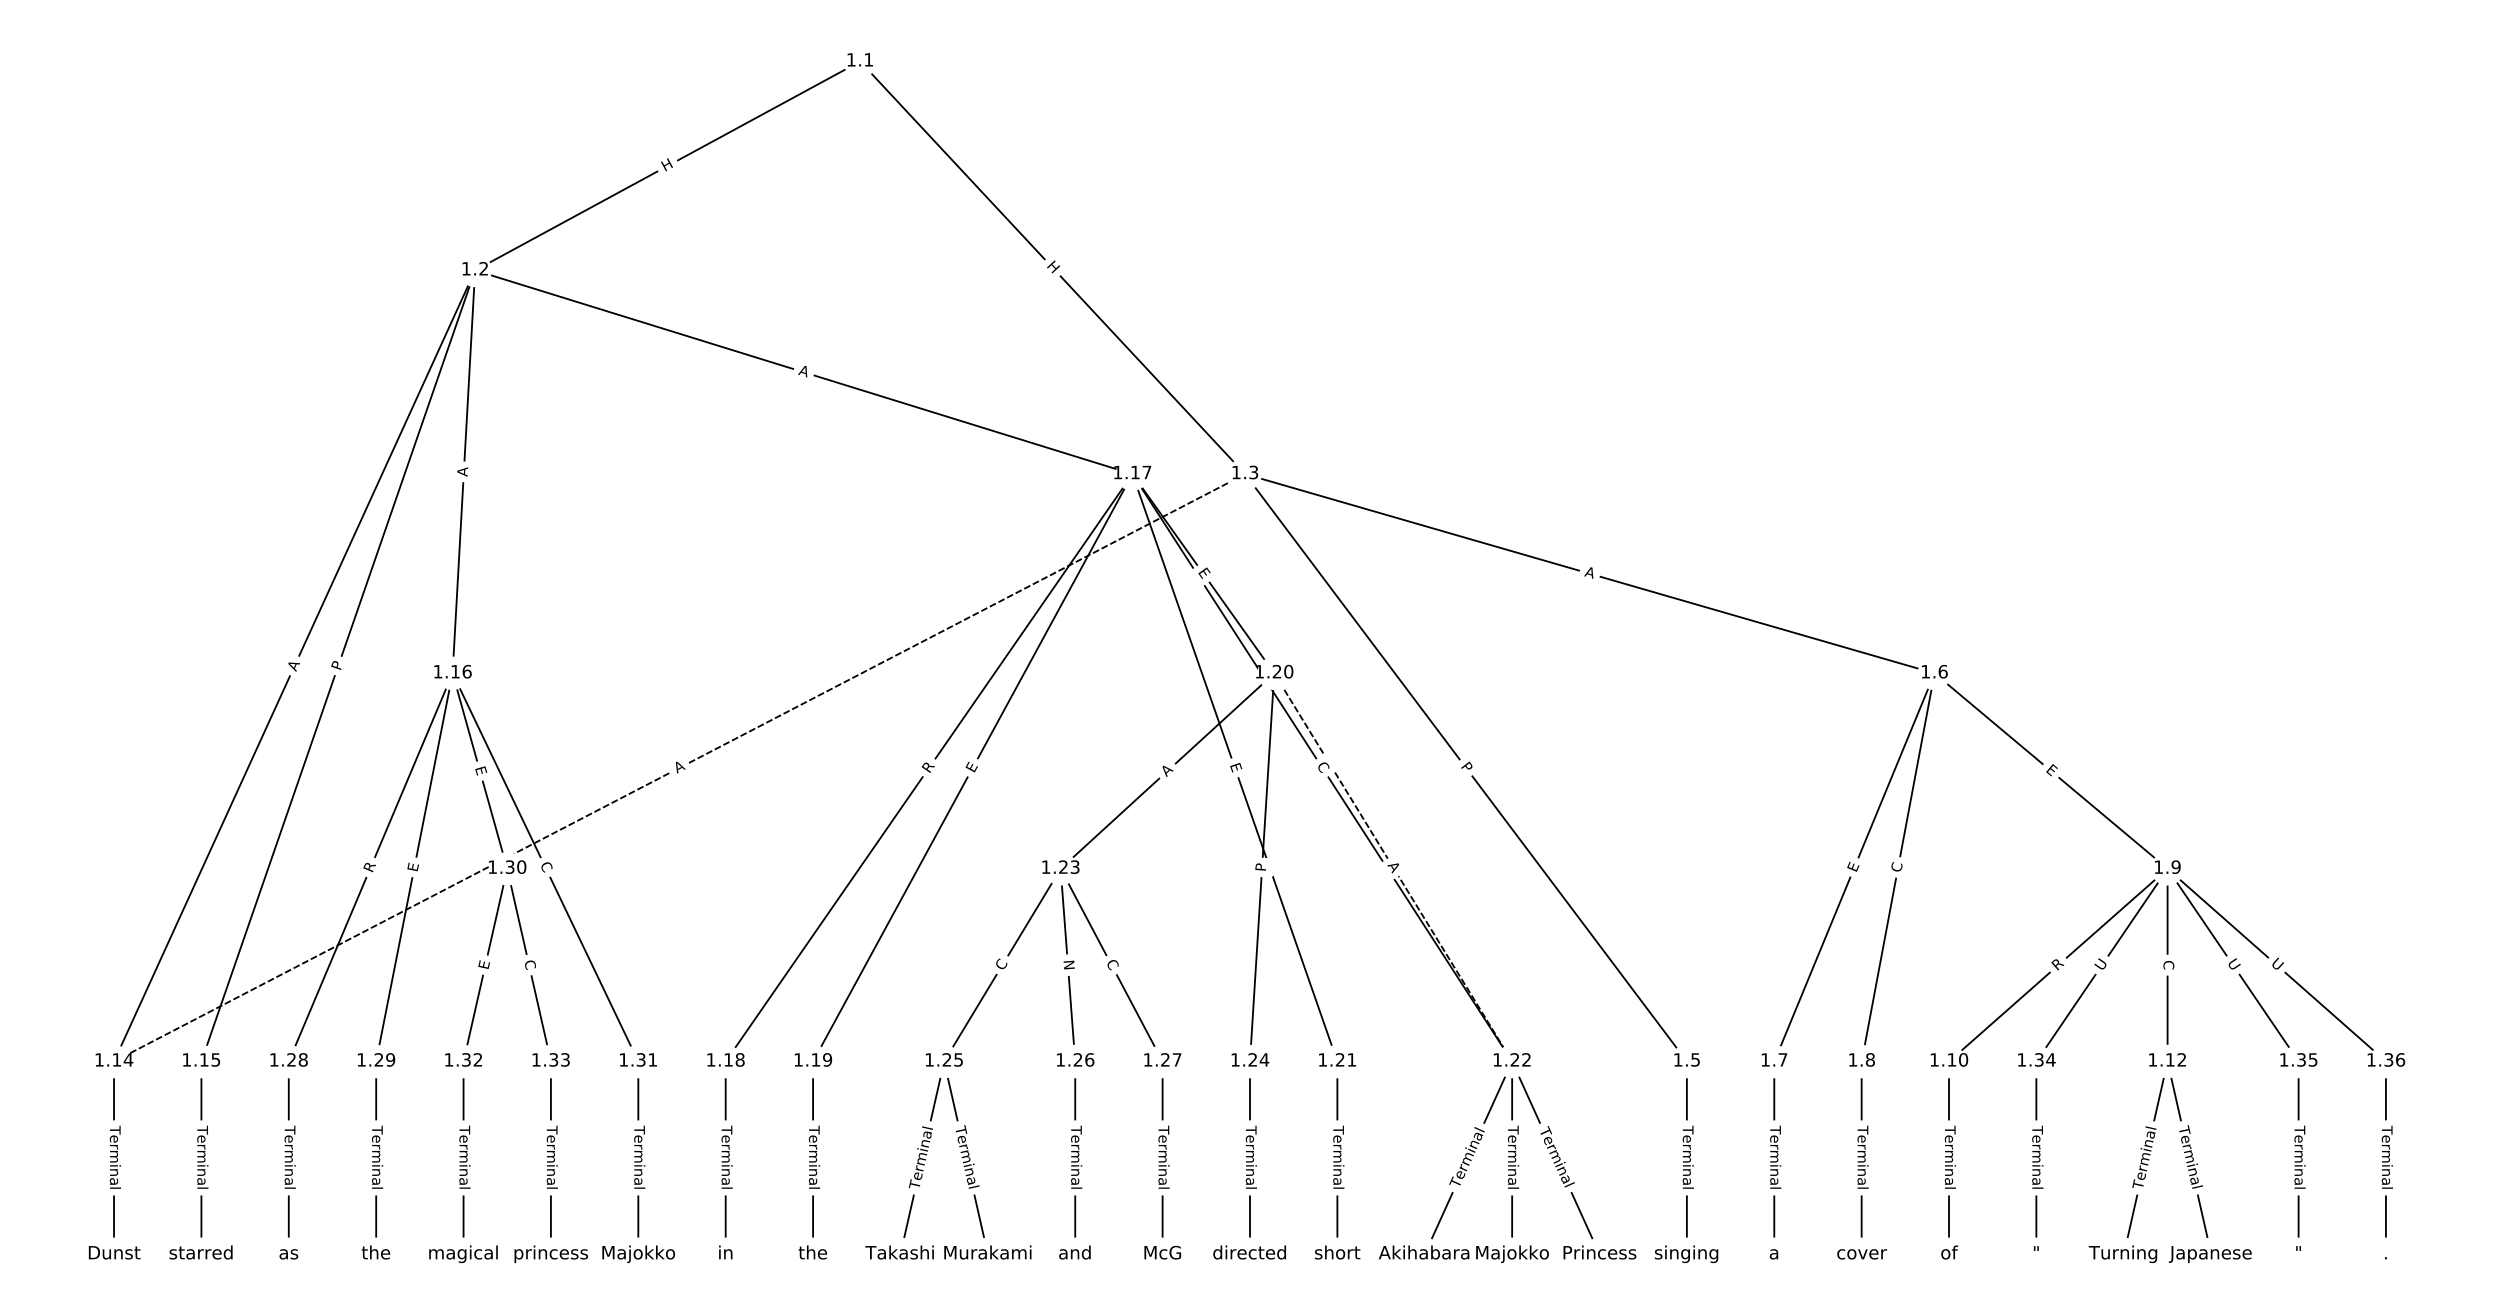 <?xml version="1.0" encoding="UTF-8"?>
<!DOCTYPE svg  PUBLIC '-//W3C//DTD SVG 1.1//EN'  'http://www.w3.org/Graphics/SVG/1.1/DTD/svg11.dtd'>
<svg width="1368pt" height="720pt" version="1.1" viewBox="0 0 1368 720" xmlns="http://www.w3.org/2000/svg" xmlns:xlink="http://www.w3.org/1999/xlink">
<defs>
<style type="text/css">*{stroke-linecap:butt;stroke-linejoin:round;}</style>
</defs>
<path d="m0 720h1368v-720h-1368z" fill="#fff"/>
<g fill="none" stroke="#000">
<path d="m470.67 33.641-210.67 114.33" clip-path="url(#a)"/>
<path d="m470.67 33.641 210.67 225.81" clip-path="url(#a)"/>
<path d="m260 147.97-197.6 432.91" clip-path="url(#a)"/>
<path d="m260 147.97-149.79 432.91" clip-path="url(#a)"/>
<path d="m260 147.97-12.319 220.49" clip-path="url(#a)"/>
<path d="m260 147.97 359.71 111.49" clip-path="url(#a)"/>
<path d="m681.34 259.45 241.73 321.43" clip-path="url(#a)"/>
<path d="m681.34 259.45 377.21 109" clip-path="url(#a)"/>
<path d="m681.34 259.45-618.94 321.43" clip-path="url(#a)" stroke-dasharray="3.7,1.6"/>
<path d="m923.08 580.88v105.48" clip-path="url(#a)"/>
<path d="m1058.6 368.46-87.662 212.42" clip-path="url(#a)"/>
<path d="m1058.6 368.46-39.846 212.42" clip-path="url(#a)"/>
<path d="m1058.6 368.46 127.51 106.94" clip-path="url(#a)"/>
<path d="m970.89 580.88v105.48" clip-path="url(#a)"/>
<path d="m1018.7 580.88v105.48" clip-path="url(#a)"/>
<path d="m1186.1 475.4-119.54 105.48" clip-path="url(#a)"/>
<path d="m1186.1 475.4v105.48" clip-path="url(#a)"/>
<path d="m1186.1 475.4-71.723 105.48" clip-path="url(#a)"/>
<path d="m1186.1 475.4 71.723 105.48" clip-path="url(#a)"/>
<path d="m1186.1 475.4 119.54 105.48" clip-path="url(#a)"/>
<path d="m1066.5 580.88v105.48" clip-path="url(#a)"/>
<path d="m1186.1 580.88-23.908 105.48" clip-path="url(#a)"/>
<path d="m1186.1 580.88 23.908 105.48" clip-path="url(#a)"/>
<path d="m62.4 580.88v105.48" clip-path="url(#a)"/>
<path d="m110.22 580.88v105.48" clip-path="url(#a)"/>
<path d="m247.68 368.46-89.654 212.42" clip-path="url(#a)"/>
<path d="m247.68 368.46-41.838 212.42" clip-path="url(#a)"/>
<path d="m247.68 368.46 29.885 106.94" clip-path="url(#a)"/>
<path d="m247.68 368.46 101.61 212.42" clip-path="url(#a)"/>
<path d="m619.71 259.45-222.61 321.43" clip-path="url(#a)"/>
<path d="m619.71 259.45-174.79 321.43" clip-path="url(#a)"/>
<path d="m619.71 259.45 77.567 109" clip-path="url(#a)"/>
<path d="m619.71 259.45 112.1 321.43" clip-path="url(#a)"/>
<path d="m619.71 259.45 207.73 321.43" clip-path="url(#a)"/>
<path d="m397.11 580.88v105.48" clip-path="url(#a)"/>
<path d="m444.92 580.88v105.48" clip-path="url(#a)"/>
<path d="m697.28 368.46 130.16 212.42" clip-path="url(#a)" stroke-dasharray="3.7,1.6"/>
<path d="m697.28 368.46-116.88 106.94" clip-path="url(#a)"/>
<path d="m697.28 368.46-13.282 212.42" clip-path="url(#a)"/>
<path d="m731.82 580.88v105.48" clip-path="url(#a)"/>
<path d="m827.45 580.88-47.815 105.48" clip-path="url(#a)"/>
<path d="m827.45 580.88v105.48" clip-path="url(#a)"/>
<path d="m827.45 580.88 47.815 105.48" clip-path="url(#a)"/>
<path d="m580.4 475.4-63.754 105.48" clip-path="url(#a)"/>
<path d="m580.4 475.4 7.969 105.48" clip-path="url(#a)"/>
<path d="m580.4 475.4 55.785 105.48" clip-path="url(#a)"/>
<path d="m684 580.88v105.48" clip-path="url(#a)"/>
<path d="m516.65 580.88-23.908 105.48" clip-path="url(#a)"/>
<path d="m516.65 580.88 23.908 105.48" clip-path="url(#a)"/>
<path d="m588.37 580.88v105.48" clip-path="url(#a)"/>
<path d="m636.18 580.88v105.48" clip-path="url(#a)"/>
<path d="m158.03 580.88v105.48" clip-path="url(#a)"/>
<path d="m205.85 580.88v105.48" clip-path="url(#a)"/>
<path d="m277.57 475.4-23.908 105.48" clip-path="url(#a)"/>
<path d="m277.57 475.4 23.908 105.48" clip-path="url(#a)"/>
<path d="m349.29 580.88v105.48" clip-path="url(#a)"/>
<path d="m253.66 580.88v105.48" clip-path="url(#a)"/>
<path d="m301.48 580.88v105.48" clip-path="url(#a)"/>
<path d="m1114.3 580.88v105.48" clip-path="url(#a)"/>
<path d="m1257.8 580.88v105.48" clip-path="url(#a)"/>
<path d="m1305.6 580.88v105.48" clip-path="url(#a)"/>
</g>
<path d="m365.69 97.75 5.288-2.87q2.109-1.145 0.965-3.254l-3.693-6.805q-1.145-2.109-3.254-0.965l-5.288 2.87q-2.109 1.145-0.965 3.254l3.693 6.805q1.145 2.109 3.254 0.965z" clip-path="url(#a)" fill="#fff" stroke="#fff"/>
<g clip-path="url(#a)">
<defs>
<path id="al" d="m9.812 72.906h9.859v-29.891h35.844v29.891h9.859v-72.906h-9.859v34.719h-35.844v-34.719h-9.859z"/>
</defs>
<g transform="translate(363.75 94.179) rotate(-28.488) scale(.08 -.08)">
<use xlink:href="#al"/>
</g>
</g>
<path d="m569.37 148.63 4.104 4.399q1.637 1.755 3.392 0.118l5.661-5.282q1.755-1.637 0.118-3.392l-4.104-4.399q-1.637-1.755-3.392-0.118l-5.661 5.282q-1.755 1.637-0.118 3.392z" clip-path="url(#a)" fill="#fff" stroke="#fff"/>
<g clip-path="url(#a)">
<g transform="translate(572.34 145.85) rotate(46.987) scale(.08 -.08)">
<use xlink:href="#al"/>
</g>
</g>
<path d="m165.77 369.52 2.272-4.978q0.997-2.183-1.187-3.18l-7.043-3.215q-2.183-0.997-3.18 1.187l-2.272 4.978q-0.997 2.183 1.187 3.18l7.043 3.215q2.183 0.997 3.18-1.187z" clip-path="url(#a)" fill="#fff" stroke="#fff"/>
<g clip-path="url(#a)">
<defs>
<path id="q" d="m34.188 63.188-13.391-36.281h26.812zm-5.578 9.719h11.188l27.781-72.906h-10.25l-6.641 18.703h-32.859l-6.641-18.703h-10.406z"/>
</defs>
<g transform="translate(162.07 367.83) rotate(-65.466) scale(.08 -.08)">
<use xlink:href="#q"/>
</g>
</g>
<path d="m190.25 368.75 1.577-4.559q0.785-2.268-1.483-3.053l-7.317-2.532q-2.268-0.785-3.053 1.483l-1.577 4.559q-0.785 2.268 1.483 3.053l7.317 2.532q2.268 0.785 3.053-1.483z" clip-path="url(#a)" fill="#fff" stroke="#fff"/>
<g clip-path="url(#a)">
<defs>
<path id="x" d="m19.672 64.797v-27.391h12.406q6.891 0 10.641 3.562 3.766 3.562 3.766 10.156 0 6.547-3.766 10.109-3.75 3.562-10.641 3.562zm-9.859 8.109h22.266q12.266 0 18.531-5.547 6.281-5.547 6.281-16.234 0-10.797-6.281-16.312-6.266-5.516-18.531-5.516h-12.406v-29.297h-9.859z"/>
</defs>
<g transform="translate(186.41 367.43) rotate(-70.914) scale(.08 -.08)">
<use xlink:href="#x"/>
</g>
</g>
<path d="m259.95 261.29 0.305-5.464q0.134-2.396-2.262-2.53l-7.73-0.432q-2.396-0.134-2.53 2.262l-0.305 5.464q-0.134 2.396 2.262 2.53l7.73 0.432q2.396 0.134 2.53-2.262z" clip-path="url(#a)" fill="#fff" stroke="#fff"/>
<g clip-path="url(#a)">
<g transform="translate(255.9 261.07) rotate(-86.802) scale(.08 -.08)">
<use xlink:href="#q"/>
</g>
</g>
<path d="m435.39 208.89 5.227 1.62q2.292 0.711 3.003-1.582l2.292-7.395q0.711-2.292-1.582-3.003l-5.227-1.62q-2.292-0.711-3.003 1.582l-2.292 7.395q-0.711 2.292 1.582 3.003z" clip-path="url(#a)" fill="#fff" stroke="#fff"/>
<g clip-path="url(#a)">
<g transform="translate(436.59 205.01) rotate(17.22) scale(.08 -.08)">
<use xlink:href="#q"/>
</g>
</g>
<path d="m795.75 422.01 2.899 3.855q1.442 1.918 3.361 0.476l6.188-4.654q1.918-1.442 0.476-3.361l-2.899-3.855q-1.442-1.918-3.361-0.476l-6.188 4.654q-1.918 1.442-0.476 3.361z" clip-path="url(#a)" fill="#fff" stroke="#fff"/>
<g clip-path="url(#a)">
<g transform="translate(799 419.57) rotate(53.055) scale(.08 -.08)">
<use xlink:href="#x"/>
</g>
</g>
<path d="m865.58 319.22 5.257 1.519q2.306 0.666 2.972-1.639l2.149-7.438q0.666-2.306-1.639-2.972l-5.257-1.519q-2.306-0.666-2.972 1.639l-2.149 7.438q-0.666 2.306 1.639 2.972z" clip-path="url(#a)" fill="#fff" stroke="#fff"/>
<g clip-path="url(#a)">
<g transform="translate(866.71 315.32) rotate(16.118) scale(.08 -.08)">
<use xlink:href="#q"/>
</g>
</g>
<path d="m372.33 426.99 4.857-2.522q2.13-1.106 1.024-3.236l-3.568-6.871q-1.106-2.13-3.236-1.024l-4.857 2.522q-2.13 1.106-1.024 3.236l3.568 6.871q1.106 2.13 3.236 1.024z" clip-path="url(#a)" fill="#fff" stroke="#fff"/>
<g clip-path="url(#a)">
<g transform="translate(370.46 423.39) rotate(-27.444) scale(.08 -.08)">
<use xlink:href="#q"/>
</g>
</g>
<path d="m916.81 615.98v35.285q0 2.4 2.4 2.4h7.742q2.4 0 2.4-2.4v-35.285q0-2.4-2.4-2.4h-7.742q-2.4 0-2.4 2.4z" clip-path="url(#a)" fill="#fff" stroke="#fff"/>
<g clip-path="url(#a)">
<defs>
<path id="j" d="m-0.297 72.906h61.672v-8.312h-25.875v-64.594h-9.906v64.594h-25.891z"/>
<path id="h" d="m56.203 29.594v-4.391h-41.312q0.594-9.281 5.594-14.141t13.938-4.859q5.172 0 10.031 1.266t9.656 3.812v-8.5q-4.844-2.047-9.922-3.125t-10.297-1.078q-13.094 0-20.734 7.609-7.641 7.625-7.641 20.625 0 13.422 7.25 21.297 7.25 7.891 19.562 7.891 11.031 0 17.453-7.109 6.422-7.094 6.422-19.297zm-8.984 2.641q-0.094 7.359-4.125 11.75-4.031 4.406-10.672 4.406-7.516 0-12.031-4.25t-5.203-11.969z"/>
<path id="f" d="m41.109 46.297q-1.516 0.875-3.297 1.281-1.781 0.422-3.922 0.422-7.625 0-11.703-4.953t-4.078-14.234v-28.812h-9.031v54.688h9.031v-8.5q2.844 4.984 7.375 7.391 4.547 2.422 11.047 2.422 0.922 0 2.047-0.125 1.125-0.109 2.484-0.359z"/>
<path id="k" d="m52 44.188q3.375 6.062 8.062 8.938t11.031 2.875q8.547 0 13.188-5.984 4.641-5.969 4.641-17v-33.016h-9.031v32.719q0 7.859-2.797 11.656-2.781 3.812-8.484 3.812-6.984 0-11.047-4.641-4.047-4.625-4.047-12.641v-30.906h-9.031v32.719q0 7.906-2.781 11.688t-8.594 3.781q-6.891 0-10.953-4.656-4.047-4.656-4.047-12.625v-30.906h-9.031v54.688h9.031v-8.5q3.078 5.031 7.375 7.422t10.203 2.391q5.969 0 10.141-3.031 4.172-3.016 6.172-8.781z"/>
<path id="e" d="m9.422 54.688h8.984v-54.688h-8.984zm0 21.297h8.984v-11.391h-8.984z"/>
<path id="g" d="m54.891 33.016v-33.016h-8.984v32.719q0 7.766-3.031 11.609-3.031 3.859-9.078 3.859-7.281 0-11.484-4.641-4.203-4.625-4.203-12.641v-30.906h-9.031v54.688h9.031v-8.5q3.234 4.938 7.594 7.375 4.375 2.438 10.094 2.438 9.422 0 14.25-5.828 4.844-5.828 4.844-17.156z"/>
<path id="c" d="m34.281 27.484q-10.891 0-15.094-2.484t-4.203-8.5q0-4.781 3.156-7.594 3.156-2.797 8.562-2.797 7.484 0 12 5.297t4.516 14.078v2zm17.922 3.719v-31.203h-8.984v8.297q-3.078-4.969-7.672-7.344t-11.234-2.375q-8.391 0-13.359 4.719-4.953 4.719-4.953 12.625 0 9.219 6.172 13.906 6.188 4.688 18.438 4.688h12.609v0.891q0 6.203-4.078 9.594t-11.453 3.391q-4.688 0-9.141-1.125-4.438-1.125-8.531-3.375v8.312q4.922 1.906 9.562 2.844 4.641 0.953 9.031 0.953 11.875 0 17.734-6.156 5.859-6.141 5.859-18.641z"/>
<path id="l" d="m9.422 75.984h8.984v-75.984h-8.984z"/>
</defs>
<g transform="translate(920.87 615.98) rotate(90) scale(.08 -.08)">
<use xlink:href="#j"/>
<use x="60.818" xlink:href="#h"/>
<use x="122.342" xlink:href="#f"/>
<use x="163.439" xlink:href="#k"/>
<use x="260.852" xlink:href="#e"/>
<use x="288.635" xlink:href="#g"/>
<use x="352.014" xlink:href="#c"/>
<use x="413.293" xlink:href="#l"/>
</g>
</g>
<path d="m1019.6 479.4 1.928-4.673q0.916-2.219-1.303-3.134l-7.157-2.954q-2.219-0.916-3.134 1.303l-1.928 4.673q-0.916 2.219 1.303 3.134l7.157 2.954q2.219 0.916 3.134-1.303z" clip-path="url(#a)" fill="#fff" stroke="#fff"/>
<g clip-path="url(#a)">
<defs>
<path id="p" d="m9.812 72.906h46.094v-8.312h-36.234v-21.578h34.719v-8.297h-34.719v-26.422h37.109v-8.297h-46.969z"/>
</defs>
<g transform="translate(1015.8 477.85) rotate(-67.575) scale(.08 -.08)">
<use xlink:href="#p"/>
</g>
</g>
<path d="m1044.3 478.57 1.03-5.49q0.442-2.359-1.916-2.801l-7.61-1.427q-2.359-0.442-2.801 1.916l-1.03 5.49q-0.442 2.359 1.916 2.801l7.61 1.427q2.359 0.442 2.801-1.916z" clip-path="url(#a)" fill="#fff" stroke="#fff"/>
<g clip-path="url(#a)">
<defs>
<path id="r" d="m64.406 67.281v-10.391q-4.984 4.641-10.625 6.922-5.641 2.297-11.984 2.297-12.5 0-19.141-7.641t-6.641-22.094q0-14.406 6.641-22.047t19.141-7.641q6.344 0 11.984 2.297t10.625 6.938v-10.312q-5.172-3.516-10.969-5.281-5.781-1.75-12.219-1.75-16.562 0-26.094 10.125-9.516 10.141-9.516 27.672 0 17.578 9.516 27.703 9.531 10.141 26.094 10.141 6.531 0 12.312-1.734 5.797-1.734 10.875-5.203z"/>
</defs>
<g transform="translate(1040.3 477.82) rotate(-79.376) scale(.08 -.08)">
<use xlink:href="#r"/>
</g>
</g>
<path d="m1116.3 425.11 3.873 3.248q1.839 1.542 3.381-0.297l4.976-5.932q1.542-1.839-0.297-3.381l-3.873-3.248q-1.839-1.542-3.381 0.297l-4.976 5.932q-1.542 1.839 0.297 3.381z" clip-path="url(#a)" fill="#fff" stroke="#fff"/>
<g clip-path="url(#a)">
<g transform="translate(1119 422) rotate(39.988) scale(.08 -.08)">
<use xlink:href="#p"/>
</g>
</g>
<path d="m964.62 615.98v35.285q0 2.4 2.4 2.4h7.742q2.4 0 2.4-2.4v-35.285q0-2.4-2.4-2.4h-7.742q-2.4 0-2.4 2.4z" clip-path="url(#a)" fill="#fff" stroke="#fff"/>
<g clip-path="url(#a)">
<g transform="translate(968.68 615.98) rotate(90) scale(.08 -.08)">
<use xlink:href="#j"/>
<use x="60.818" xlink:href="#h"/>
<use x="122.342" xlink:href="#f"/>
<use x="163.439" xlink:href="#k"/>
<use x="260.852" xlink:href="#e"/>
<use x="288.635" xlink:href="#g"/>
<use x="352.014" xlink:href="#c"/>
<use x="413.293" xlink:href="#l"/>
</g>
</g>
<path d="m1012.4 615.98v35.285q0 2.4 2.4 2.4h7.742q2.4 0 2.4-2.4v-35.285q0-2.4-2.4-2.4h-7.742q-2.4 0-2.4 2.4z" clip-path="url(#a)" fill="#fff" stroke="#fff"/>
<g clip-path="url(#a)">
<g transform="translate(1016.5 615.98) rotate(90) scale(.08 -.08)">
<use xlink:href="#j"/>
<use x="60.818" xlink:href="#h"/>
<use x="122.342" xlink:href="#f"/>
<use x="163.439" xlink:href="#k"/>
<use x="260.852" xlink:href="#e"/>
<use x="288.635" xlink:href="#g"/>
<use x="352.014" xlink:href="#c"/>
<use x="413.293" xlink:href="#l"/>
</g>
</g>
<path d="m1128.4 534.68 4.168-3.678q1.8-1.588 0.212-3.388l-5.123-5.806q-1.588-1.8-3.388-0.212l-4.168 3.678q-1.8 1.588-0.212 3.388l5.123 5.806q1.588 1.8 3.388 0.212z" clip-path="url(#a)" fill="#fff" stroke="#fff"/>
<g clip-path="url(#a)">
<defs>
<path id="ae" d="m44.391 34.188q3.172-1.078 6.172-4.594t6.031-9.672l10.016-19.922h-10.609l-9.312 18.703q-3.625 7.328-7.016 9.719t-9.25 2.391h-10.75v-30.812h-9.859v72.906h22.266q12.5 0 18.656-5.234 6.156-5.219 6.156-15.766 0-6.891-3.203-11.438-3.203-4.531-9.297-6.281zm-24.719 30.609v-25.875h12.406q7.125 0 10.766 3.297t3.641 9.688-3.641 9.641-10.766 3.25z"/>
</defs>
<g transform="translate(1125.7 531.64) rotate(-41.424) scale(.08 -.08)">
<use xlink:href="#ae"/>
</g>
</g>
<path d="m1179.8 525.35v5.586q0 2.4 2.4 2.4h7.742q2.4 0 2.4-2.4v-5.586q0-2.4-2.4-2.4h-7.742q-2.4 0-2.4 2.4z" clip-path="url(#a)" fill="#fff" stroke="#fff"/>
<g clip-path="url(#a)">
<g transform="translate(1183.9 525.35) rotate(90) scale(.08 -.08)">
<use xlink:href="#r"/>
</g>
</g>
<path d="m1153.7 534.09 3.292-4.842q1.349-1.985-0.635-3.334l-6.402-4.354q-1.985-1.349-3.334 0.635l-3.292 4.842q-1.349 1.985 0.635 3.334l6.402 4.354q1.985 1.349 3.334-0.635z" clip-path="url(#a)" fill="#fff" stroke="#fff"/>
<g clip-path="url(#a)">
<defs>
<path id="ad" d="m8.688 72.906h9.922v-44.297q0-11.719 4.234-16.875 4.25-5.141 13.781-5.141 9.469 0 13.719 5.141 4.25 5.156 4.25 16.875v44.297h9.906v-45.516q0-14.25-7.062-21.531-7.047-7.281-20.812-7.281-13.828 0-20.891 7.281-7.047 7.281-7.047 21.531z"/>
</defs>
<g transform="translate(1150.4 531.8) rotate(-55.785) scale(.08 -.08)">
<use xlink:href="#ad"/>
</g>
</g>
<path d="m1215.1 529.25 3.292 4.842q1.349 1.985 3.334 0.635l6.402-4.354q1.985-1.349 0.635-3.334l-3.292-4.842q-1.349-1.985-3.334-0.635l-6.402 4.354q-1.985 1.349-0.635 3.334z" clip-path="url(#a)" fill="#fff" stroke="#fff"/>
<g clip-path="url(#a)">
<g transform="translate(1218.5 526.96) rotate(55.785) scale(.08 -.08)">
<use xlink:href="#ad"/>
</g>
</g>
<path d="m1239.5 530.91 4.39 3.874q1.8 1.588 3.388-0.212l5.123-5.806q1.588-1.8-0.212-3.388l-4.39-3.874q-1.8-1.588-3.388 0.212l-5.123 5.806q-1.588 1.8 0.212 3.388z" clip-path="url(#a)" fill="#fff" stroke="#fff"/>
<g clip-path="url(#a)">
<g transform="translate(1242.2 527.86) rotate(41.424) scale(.08 -.08)">
<use xlink:href="#ad"/>
</g>
</g>
<path d="m1060.3 615.98v35.285q0 2.4 2.4 2.4h7.742q2.4 0 2.4-2.4v-35.285q0-2.4-2.4-2.4h-7.742q-2.4 0-2.4 2.4z" clip-path="url(#a)" fill="#fff" stroke="#fff"/>
<g clip-path="url(#a)">
<g transform="translate(1064.3 615.98) rotate(90) scale(.08 -.08)">
<use xlink:href="#j"/>
<use x="60.818" xlink:href="#h"/>
<use x="122.342" xlink:href="#f"/>
<use x="163.439" xlink:href="#k"/>
<use x="260.852" xlink:href="#e"/>
<use x="288.635" xlink:href="#g"/>
<use x="352.014" xlink:href="#c"/>
<use x="413.293" xlink:href="#l"/>
</g>
</g>
<path d="m1176.3 652.21 7.8-34.412q0.531-2.341-1.81-2.871l-7.551-1.712q-2.341-0.531-2.871 1.81l-7.8 34.412q-0.531 2.341 1.81 2.871l7.551 1.712q2.341 0.531 2.871-1.81z" clip-path="url(#a)" fill="#fff" stroke="#fff"/>
<g clip-path="url(#a)">
<g transform="translate(1172.4 651.31) rotate(-77.229) scale(.08 -.08)">
<use xlink:href="#j"/>
<use x="60.818" xlink:href="#h"/>
<use x="122.342" xlink:href="#f"/>
<use x="163.439" xlink:href="#k"/>
<use x="260.852" xlink:href="#e"/>
<use x="288.635" xlink:href="#g"/>
<use x="352.014" xlink:href="#c"/>
<use x="413.293" xlink:href="#l"/>
</g>
</g>
<path d="m1188 617.8 7.8 34.412q0.531 2.341 2.871 1.81l7.551-1.712q2.341-0.531 1.81-2.871l-7.8-34.412q-0.531-2.341-2.871-1.81l-7.551 1.712q-2.341 0.531-1.81 2.871z" clip-path="url(#a)" fill="#fff" stroke="#fff"/>
<g clip-path="url(#a)">
<g transform="translate(1192 616.9) rotate(77.229) scale(.08 -.08)">
<use xlink:href="#j"/>
<use x="60.818" xlink:href="#h"/>
<use x="122.342" xlink:href="#f"/>
<use x="163.439" xlink:href="#k"/>
<use x="260.852" xlink:href="#e"/>
<use x="288.635" xlink:href="#g"/>
<use x="352.014" xlink:href="#c"/>
<use x="413.293" xlink:href="#l"/>
</g>
</g>
<path d="m56.129 615.98v35.285q0 2.4 2.4 2.4h7.742q2.4 0 2.4-2.4v-35.285q0-2.4-2.4-2.4h-7.742q-2.4 0-2.4 2.4z" clip-path="url(#a)" fill="#fff" stroke="#fff"/>
<g clip-path="url(#a)">
<g transform="translate(60.192 615.98) rotate(90) scale(.08 -.08)">
<use xlink:href="#j"/>
<use x="60.818" xlink:href="#h"/>
<use x="122.342" xlink:href="#f"/>
<use x="163.439" xlink:href="#k"/>
<use x="260.852" xlink:href="#e"/>
<use x="288.635" xlink:href="#g"/>
<use x="352.014" xlink:href="#c"/>
<use x="413.293" xlink:href="#l"/>
</g>
</g>
<path d="m103.94 615.98v35.285q0 2.4 2.4 2.4h7.742q2.4 0 2.4-2.4v-35.285q0-2.4-2.4-2.4h-7.742q-2.4 0-2.4 2.4z" clip-path="url(#a)" fill="#fff" stroke="#fff"/>
<g clip-path="url(#a)">
<g transform="translate(108.01 615.98) rotate(90) scale(.08 -.08)">
<use xlink:href="#j"/>
<use x="60.818" xlink:href="#h"/>
<use x="122.342" xlink:href="#f"/>
<use x="163.439" xlink:href="#k"/>
<use x="260.852" xlink:href="#e"/>
<use x="288.635" xlink:href="#g"/>
<use x="352.014" xlink:href="#c"/>
<use x="413.293" xlink:href="#l"/>
</g>
</g>
<path d="m207.55 479.67 2.162-5.121q0.933-2.211-1.278-3.144l-7.133-3.011q-2.211-0.933-3.144 1.278l-2.162 5.121q-0.933 2.211 1.278 3.144l7.133 3.011q2.211 0.933 3.144-1.278z" clip-path="url(#a)" fill="#fff" stroke="#fff"/>
<g clip-path="url(#a)">
<g transform="translate(203.81 478.09) rotate(-67.118) scale(.08 -.08)">
<use xlink:href="#ae"/>
</g>
</g>
<path d="m232.43 478.36 0.977-4.96q0.464-2.355-1.891-2.819l-7.597-1.496q-2.355-0.464-2.819 1.891l-0.977 4.96q-0.464 2.355 1.891 2.819l7.597 1.496q2.355 0.464 2.819-1.891z" clip-path="url(#a)" fill="#fff" stroke="#fff"/>
<g clip-path="url(#a)">
<g transform="translate(228.44 477.58) rotate(-78.858) scale(.08 -.08)">
<use xlink:href="#p"/>
</g>
</g>
<path d="m255.91 421.18 1.36 4.869q0.646 2.311 2.957 1.665l7.457-2.084q2.311-0.646 1.665-2.957l-1.36-4.869q-0.646-2.311-2.957-1.665l-7.457 2.084q-2.311 0.646-1.665 2.957z" clip-path="url(#a)" fill="#fff" stroke="#fff"/>
<g clip-path="url(#a)">
<g transform="translate(259.82 420.09) rotate(74.388) scale(.08 -.08)">
<use xlink:href="#p"/>
</g>
</g>
<path d="m291.63 474.86 2.41 5.039q1.036 2.165 3.201 1.129l6.985-3.341q2.165-1.036 1.129-3.201l-2.41-5.039q-1.036-2.165-3.201-1.129l-6.985 3.341q-2.165 1.036-1.129 3.201z" clip-path="url(#a)" fill="#fff" stroke="#fff"/>
<g clip-path="url(#a)">
<g transform="translate(295.29 473.1) rotate(64.437) scale(.08 -.08)">
<use xlink:href="#r"/>
</g>
</g>
<path d="m511.98 426.02 3.165-4.57q1.366-1.973-0.607-3.34l-6.365-4.408q-1.973-1.366-3.34 0.607l-3.165 4.57q-1.366 1.973 0.607 3.34l6.365 4.408q1.973 1.366 3.34-0.607z" clip-path="url(#a)" fill="#fff" stroke="#fff"/>
<g clip-path="url(#a)">
<g transform="translate(508.64 423.71) rotate(-55.295) scale(.08 -.08)">
<use xlink:href="#ae"/>
</g>
</g>
<path d="m536.62 425.38 2.415-4.441q1.147-2.108-0.962-3.255l-6.802-3.699q-2.108-1.147-3.255 0.962l-2.415 4.441q-1.147 2.108 0.962 3.255l6.802 3.699q2.108 1.147 3.255-0.962z" clip-path="url(#a)" fill="#fff" stroke="#fff"/>
<g clip-path="url(#a)">
<g transform="translate(533.05 423.44) rotate(-61.463) scale(.08 -.08)">
<use xlink:href="#p"/>
</g>
</g>
<path d="m651.92 315.53 2.931 4.119q1.391 1.955 3.347 0.564l6.308-4.489q1.955-1.391 0.564-3.347l-2.931-4.119q-1.391-1.955-3.347-0.564l-6.308 4.489q-1.955 1.391-0.564 3.347z" clip-path="url(#a)" fill="#fff" stroke="#fff"/>
<g clip-path="url(#a)">
<g transform="translate(655.23 313.18) rotate(54.564) scale(.08 -.08)">
<use xlink:href="#p"/>
</g>
</g>
<path d="m669.01 419.85 1.665 4.773q0.79 2.266 3.057 1.476l7.311-2.55q2.266-0.79 1.476-3.057l-1.665-4.773q-0.79-2.266-3.057-1.476l-7.311 2.55q-2.266 0.79-1.476 3.057z" clip-path="url(#a)" fill="#fff" stroke="#fff"/>
<g clip-path="url(#a)">
<g transform="translate(672.85 418.51) rotate(70.773) scale(.08 -.08)">
<use xlink:href="#p"/>
</g>
</g>
<path d="m716.8 421.23 3.032 4.692q1.303 2.016 3.318 0.713l6.503-4.202q2.016-1.303 0.713-3.318l-3.032-4.692q-1.303-2.016-3.318-0.713l-6.503 4.202q-2.016 1.303-0.713 3.318z" clip-path="url(#a)" fill="#fff" stroke="#fff"/>
<g clip-path="url(#a)">
<g transform="translate(720.21 419.02) rotate(57.126) scale(.08 -.08)">
<use xlink:href="#r"/>
</g>
</g>
<path d="m390.84 615.98v35.285q0 2.4 2.4 2.4h7.742q2.4 0 2.4-2.4v-35.285q0-2.4-2.4-2.4h-7.742q-2.4 0-2.4 2.4z" clip-path="url(#a)" fill="#fff" stroke="#fff"/>
<g clip-path="url(#a)">
<g transform="translate(394.9 615.98) rotate(90) scale(.08 -.08)">
<use xlink:href="#j"/>
<use x="60.818" xlink:href="#h"/>
<use x="122.342" xlink:href="#f"/>
<use x="163.439" xlink:href="#k"/>
<use x="260.852" xlink:href="#e"/>
<use x="288.635" xlink:href="#g"/>
<use x="352.014" xlink:href="#c"/>
<use x="413.293" xlink:href="#l"/>
</g>
</g>
<path d="m438.65 615.98v35.285q0 2.4 2.4 2.4h7.742q2.4 0 2.4-2.4v-35.285q0-2.4-2.4-2.4h-7.742q-2.4 0-2.4 2.4z" clip-path="url(#a)" fill="#fff" stroke="#fff"/>
<g clip-path="url(#a)">
<g transform="translate(442.72 615.98) rotate(90) scale(.08 -.08)">
<use xlink:href="#j"/>
<use x="60.818" xlink:href="#h"/>
<use x="122.342" xlink:href="#f"/>
<use x="163.439" xlink:href="#k"/>
<use x="260.852" xlink:href="#e"/>
<use x="288.635" xlink:href="#g"/>
<use x="352.014" xlink:href="#c"/>
<use x="413.293" xlink:href="#l"/>
</g>
</g>
<path d="m755.59 475.61 2.859 4.666q1.254 2.046 3.3 0.792l6.602-4.045q2.046-1.254 0.792-3.3l-2.859-4.666q-1.254-2.046-3.3-0.792l-6.602 4.045q-2.046 1.254-0.792 3.3z" clip-path="url(#a)" fill="#fff" stroke="#fff"/>
<g clip-path="url(#a)">
<g transform="translate(759.05 473.49) rotate(58.502) scale(.08 -.08)">
<use xlink:href="#q"/>
</g>
</g>
<path d="m641.06 428.41 4.037-3.694q1.771-1.62 0.151-3.391l-5.227-5.712q-1.62-1.771-3.391-0.151l-4.037 3.694q-1.771 1.62-0.151 3.391l5.227 5.712q1.62 1.771 3.391 0.151z" clip-path="url(#a)" fill="#fff" stroke="#fff"/>
<g clip-path="url(#a)">
<g transform="translate(638.31 425.41) rotate(-42.458) scale(.08 -.08)">
<use xlink:href="#q"/>
</g>
</g>
<path d="m696.75 477.47 0.301-4.814q0.15-2.395-2.246-2.545l-7.727-0.483q-2.395-0.15-2.545 2.246l-0.301 4.814q-0.15 2.395 2.246 2.545l7.727 0.483q2.395 0.15 2.545-2.246z" clip-path="url(#a)" fill="#fff" stroke="#fff"/>
<g clip-path="url(#a)">
<g transform="translate(692.69 477.22) rotate(-86.422) scale(.08 -.08)">
<use xlink:href="#x"/>
</g>
</g>
<path d="m725.54 615.98v35.285q0 2.4 2.4 2.4h7.742q2.4 0 2.4-2.4v-35.285q0-2.4-2.4-2.4h-7.742q-2.4 0-2.4 2.4z" clip-path="url(#a)" fill="#fff" stroke="#fff"/>
<g clip-path="url(#a)">
<g transform="translate(729.61 615.98) rotate(90) scale(.08 -.08)">
<use xlink:href="#j"/>
<use x="60.818" xlink:href="#h"/>
<use x="122.342" xlink:href="#f"/>
<use x="163.439" xlink:href="#k"/>
<use x="260.852" xlink:href="#e"/>
<use x="288.635" xlink:href="#g"/>
<use x="352.014" xlink:href="#c"/>
<use x="413.293" xlink:href="#l"/>
</g>
</g>
<path d="m801.97 652.28 14.568-32.137q0.991-2.186-1.195-3.177l-7.052-3.197q-2.186-0.991-3.177 1.195l-14.568 32.137q-0.991 2.186 1.195 3.177l7.052 3.197q2.186 0.991 3.177-1.195z" clip-path="url(#a)" fill="#fff" stroke="#fff"/>
<g clip-path="url(#a)">
<g transform="translate(798.26 650.6) rotate(-65.614) scale(.08 -.08)">
<use xlink:href="#j"/>
<use x="60.818" xlink:href="#h"/>
<use x="122.342" xlink:href="#f"/>
<use x="163.439" xlink:href="#k"/>
<use x="260.852" xlink:href="#e"/>
<use x="288.635" xlink:href="#g"/>
<use x="352.014" xlink:href="#c"/>
<use x="413.293" xlink:href="#l"/>
</g>
</g>
<path d="m821.17 615.98v35.285q0 2.4 2.4 2.4h7.742q2.4 0 2.4-2.4v-35.285q0-2.4-2.4-2.4h-7.742q-2.4 0-2.4 2.4z" clip-path="url(#a)" fill="#fff" stroke="#fff"/>
<g clip-path="url(#a)">
<g transform="translate(825.24 615.98) rotate(90) scale(.08 -.08)">
<use xlink:href="#j"/>
<use x="60.818" xlink:href="#h"/>
<use x="122.342" xlink:href="#f"/>
<use x="163.439" xlink:href="#k"/>
<use x="260.852" xlink:href="#e"/>
<use x="288.635" xlink:href="#g"/>
<use x="352.014" xlink:href="#c"/>
<use x="413.293" xlink:href="#l"/>
</g>
</g>
<path d="m838.36 620.14 14.568 32.137q0.991 2.186 3.177 1.195l7.052-3.197q2.186-0.991 1.195-3.177l-14.568-32.137q-0.991-2.186-3.177-1.195l-7.052 3.197q-2.186 0.991-1.195 3.177z" clip-path="url(#a)" fill="#fff" stroke="#fff"/>
<g clip-path="url(#a)">
<g transform="translate(842.06 618.46) rotate(65.614) scale(.08 -.08)">
<use xlink:href="#j"/>
<use x="60.818" xlink:href="#h"/>
<use x="122.342" xlink:href="#f"/>
<use x="163.439" xlink:href="#k"/>
<use x="260.852" xlink:href="#e"/>
<use x="288.635" xlink:href="#g"/>
<use x="352.014" xlink:href="#c"/>
<use x="413.293" xlink:href="#l"/>
</g>
</g>
<path d="m552.45 533.78 2.89-4.781q1.242-2.054-0.812-3.295l-6.626-4.005q-2.054-1.242-3.295 0.812l-2.89 4.781q-1.242 2.054 0.812 3.295l6.626 4.005q2.054 1.242 3.295-0.812z" clip-path="url(#a)" fill="#fff" stroke="#fff"/>
<g clip-path="url(#a)">
<g transform="translate(548.97 531.68) rotate(-58.85) scale(.08 -.08)">
<use xlink:href="#r"/>
</g>
</g>
<path d="m577.91 525.63 0.451 5.968q0.181 2.393 2.574 2.212l7.721-0.583q2.393-0.181 2.212-2.574l-0.451-5.968q-0.181-2.393-2.574-2.212l-7.721 0.583q-2.393 0.181-2.212 2.574z" clip-path="url(#a)" fill="#fff" stroke="#fff"/>
<g clip-path="url(#a)">
<defs>
<path id="aq" d="m9.812 72.906h13.281l32.328-60.984v60.984h9.562v-72.906h-13.281l-32.312 60.984v-60.984h-9.578z"/>
</defs>
<g transform="translate(581.96 525.33) rotate(85.679) scale(.08 -.08)">
<use xlink:href="#aq"/>
</g>
</g>
<path d="m601.44 528.61 2.612 4.938q1.122 2.122 3.244 1l6.844-3.62q2.122-1.122 1-3.244l-2.612-4.938q-1.122-2.122-3.244-1l-6.844 3.62q-2.122 1.122-1 3.244z" clip-path="url(#a)" fill="#fff" stroke="#fff"/>
<g clip-path="url(#a)">
<g transform="translate(605.04 526.71) rotate(62.127) scale(.08 -.08)">
<use xlink:href="#r"/>
</g>
</g>
<path d="m677.73 615.98v35.285q0 2.4 2.4 2.4h7.742q2.4 0 2.4-2.4v-35.285q0-2.4-2.4-2.4h-7.742q-2.4 0-2.4 2.4z" clip-path="url(#a)" fill="#fff" stroke="#fff"/>
<g clip-path="url(#a)">
<g transform="translate(681.79 615.98) rotate(90) scale(.08 -.08)">
<use xlink:href="#j"/>
<use x="60.818" xlink:href="#h"/>
<use x="122.342" xlink:href="#f"/>
<use x="163.439" xlink:href="#k"/>
<use x="260.852" xlink:href="#e"/>
<use x="288.635" xlink:href="#g"/>
<use x="352.014" xlink:href="#c"/>
<use x="413.293" xlink:href="#l"/>
</g>
</g>
<path d="m506.91 652.21 7.8-34.412q0.531-2.341-1.81-2.871l-7.551-1.712q-2.341-0.531-2.871 1.81l-7.8 34.412q-0.531 2.341 1.81 2.871l7.551 1.712q2.341 0.531 2.871-1.81z" clip-path="url(#a)" fill="#fff" stroke="#fff"/>
<g clip-path="url(#a)">
<g transform="translate(502.95 651.31) rotate(-77.229) scale(.08 -.08)">
<use xlink:href="#j"/>
<use x="60.818" xlink:href="#h"/>
<use x="122.342" xlink:href="#f"/>
<use x="163.439" xlink:href="#k"/>
<use x="260.852" xlink:href="#e"/>
<use x="288.635" xlink:href="#g"/>
<use x="352.014" xlink:href="#c"/>
<use x="413.293" xlink:href="#l"/>
</g>
</g>
<path d="m518.58 617.8 7.8 34.412q0.531 2.341 2.871 1.81l7.551-1.712q2.341-0.531 1.81-2.871l-7.8-34.412q-0.531-2.341-2.871-1.81l-7.551 1.712q-2.341 0.531-1.81 2.871z" clip-path="url(#a)" fill="#fff" stroke="#fff"/>
<g clip-path="url(#a)">
<g transform="translate(522.55 616.9) rotate(77.229) scale(.08 -.08)">
<use xlink:href="#j"/>
<use x="60.818" xlink:href="#h"/>
<use x="122.342" xlink:href="#f"/>
<use x="163.439" xlink:href="#k"/>
<use x="260.852" xlink:href="#e"/>
<use x="288.635" xlink:href="#g"/>
<use x="352.014" xlink:href="#c"/>
<use x="413.293" xlink:href="#l"/>
</g>
</g>
<path d="m582.1 615.98v35.285q0 2.4 2.4 2.4h7.742q2.4 0 2.4-2.4v-35.285q0-2.4-2.4-2.4h-7.742q-2.4 0-2.4 2.4z" clip-path="url(#a)" fill="#fff" stroke="#fff"/>
<g clip-path="url(#a)">
<g transform="translate(586.16 615.98) rotate(90) scale(.08 -.08)">
<use xlink:href="#j"/>
<use x="60.818" xlink:href="#h"/>
<use x="122.342" xlink:href="#f"/>
<use x="163.439" xlink:href="#k"/>
<use x="260.852" xlink:href="#e"/>
<use x="288.635" xlink:href="#g"/>
<use x="352.014" xlink:href="#c"/>
<use x="413.293" xlink:href="#l"/>
</g>
</g>
<path d="m629.91 615.98v35.285q0 2.4 2.4 2.4h7.742q2.4 0 2.4-2.4v-35.285q0-2.4-2.4-2.4h-7.742q-2.4 0-2.4 2.4z" clip-path="url(#a)" fill="#fff" stroke="#fff"/>
<g clip-path="url(#a)">
<g transform="translate(633.98 615.98) rotate(90) scale(.08 -.08)">
<use xlink:href="#j"/>
<use x="60.818" xlink:href="#h"/>
<use x="122.342" xlink:href="#f"/>
<use x="163.439" xlink:href="#k"/>
<use x="260.852" xlink:href="#e"/>
<use x="288.635" xlink:href="#g"/>
<use x="352.014" xlink:href="#c"/>
<use x="413.293" xlink:href="#l"/>
</g>
</g>
<path d="m151.76 615.98v35.285q0 2.4 2.4 2.4h7.742q2.4 0 2.4-2.4v-35.285q0-2.4-2.4-2.4h-7.742q-2.4 0-2.4 2.4z" clip-path="url(#a)" fill="#fff" stroke="#fff"/>
<g clip-path="url(#a)">
<g transform="translate(155.82 615.98) rotate(90) scale(.08 -.08)">
<use xlink:href="#j"/>
<use x="60.818" xlink:href="#h"/>
<use x="122.342" xlink:href="#f"/>
<use x="163.439" xlink:href="#k"/>
<use x="260.852" xlink:href="#e"/>
<use x="288.635" xlink:href="#g"/>
<use x="352.014" xlink:href="#c"/>
<use x="413.293" xlink:href="#l"/>
</g>
</g>
<path d="m199.57 615.98v35.285q0 2.4 2.4 2.4h7.742q2.4 0 2.4-2.4v-35.285q0-2.4-2.4-2.4h-7.742q-2.4 0-2.4 2.4z" clip-path="url(#a)" fill="#fff" stroke="#fff"/>
<g clip-path="url(#a)">
<g transform="translate(203.64 615.98) rotate(90) scale(.08 -.08)">
<use xlink:href="#j"/>
<use x="60.818" xlink:href="#h"/>
<use x="122.342" xlink:href="#f"/>
<use x="163.439" xlink:href="#k"/>
<use x="260.852" xlink:href="#e"/>
<use x="288.635" xlink:href="#g"/>
<use x="352.014" xlink:href="#c"/>
<use x="413.293" xlink:href="#l"/>
</g>
</g>
<path d="m271.17 531.99 1.117-4.93q0.531-2.341-1.81-2.871l-7.551-1.712q-2.341-0.531-2.871 1.81l-1.117 4.93q-0.531 2.341 1.81 2.871l7.551 1.712q2.341 0.531 2.871-1.81z" clip-path="url(#a)" fill="#fff" stroke="#fff"/>
<g clip-path="url(#a)">
<g transform="translate(267.21 531.1) rotate(-77.229) scale(.08 -.08)">
<use xlink:href="#p"/>
</g>
</g>
<path d="m282.79 526.8 1.235 5.448q0.531 2.341 2.871 1.81l7.551-1.712q2.341-0.531 1.81-2.871l-1.235-5.448q-0.531-2.341-2.871-1.81l-7.551 1.712q-2.341 0.531-1.81 2.871z" clip-path="url(#a)" fill="#fff" stroke="#fff"/>
<g clip-path="url(#a)">
<g transform="translate(286.75 525.91) rotate(77.229) scale(.08 -.08)">
<use xlink:href="#r"/>
</g>
</g>
<path d="m343.02 615.98v35.285q0 2.4 2.4 2.4h7.742q2.4 0 2.4-2.4v-35.285q0-2.4-2.4-2.4h-7.742q-2.4 0-2.4 2.4z" clip-path="url(#a)" fill="#fff" stroke="#fff"/>
<g clip-path="url(#a)">
<g transform="translate(347.08 615.98) rotate(90) scale(.08 -.08)">
<use xlink:href="#j"/>
<use x="60.818" xlink:href="#h"/>
<use x="122.342" xlink:href="#f"/>
<use x="163.439" xlink:href="#k"/>
<use x="260.852" xlink:href="#e"/>
<use x="288.635" xlink:href="#g"/>
<use x="352.014" xlink:href="#c"/>
<use x="413.293" xlink:href="#l"/>
</g>
</g>
<path d="m247.39 615.98v35.285q0 2.4 2.4 2.4h7.742q2.4 0 2.4-2.4v-35.285q0-2.4-2.4-2.4h-7.742q-2.4 0-2.4 2.4z" clip-path="url(#a)" fill="#fff" stroke="#fff"/>
<g clip-path="url(#a)">
<g transform="translate(251.45 615.98) rotate(90) scale(.08 -.08)">
<use xlink:href="#j"/>
<use x="60.818" xlink:href="#h"/>
<use x="122.342" xlink:href="#f"/>
<use x="163.439" xlink:href="#k"/>
<use x="260.852" xlink:href="#e"/>
<use x="288.635" xlink:href="#g"/>
<use x="352.014" xlink:href="#c"/>
<use x="413.293" xlink:href="#l"/>
</g>
</g>
<path d="m295.21 615.98v35.285q0 2.4 2.4 2.4h7.742q2.4 0 2.4-2.4v-35.285q0-2.4-2.4-2.4h-7.742q-2.4 0-2.4 2.4z" clip-path="url(#a)" fill="#fff" stroke="#fff"/>
<g clip-path="url(#a)">
<g transform="translate(299.27 615.98) rotate(90) scale(.08 -.08)">
<use xlink:href="#j"/>
<use x="60.818" xlink:href="#h"/>
<use x="122.342" xlink:href="#f"/>
<use x="163.439" xlink:href="#k"/>
<use x="260.852" xlink:href="#e"/>
<use x="288.635" xlink:href="#g"/>
<use x="352.014" xlink:href="#c"/>
<use x="413.293" xlink:href="#l"/>
</g>
</g>
<path d="m1108.1 615.98v35.285q0 2.4 2.4 2.4h7.742q2.4 0 2.4-2.4v-35.285q0-2.4-2.4-2.4h-7.742q-2.4 0-2.4 2.4z" clip-path="url(#a)" fill="#fff" stroke="#fff"/>
<g clip-path="url(#a)">
<g transform="translate(1112.1 615.98) rotate(90) scale(.08 -.08)">
<use xlink:href="#j"/>
<use x="60.818" xlink:href="#h"/>
<use x="122.342" xlink:href="#f"/>
<use x="163.439" xlink:href="#k"/>
<use x="260.852" xlink:href="#e"/>
<use x="288.635" xlink:href="#g"/>
<use x="352.014" xlink:href="#c"/>
<use x="413.293" xlink:href="#l"/>
</g>
</g>
<path d="m1251.5 615.98v35.285q0 2.4 2.4 2.4h7.742q2.4 0 2.4-2.4v-35.285q0-2.4-2.4-2.4h-7.742q-2.4 0-2.4 2.4z" clip-path="url(#a)" fill="#fff" stroke="#fff"/>
<g clip-path="url(#a)">
<g transform="translate(1255.6 615.98) rotate(90) scale(.08 -.08)">
<use xlink:href="#j"/>
<use x="60.818" xlink:href="#h"/>
<use x="122.342" xlink:href="#f"/>
<use x="163.439" xlink:href="#k"/>
<use x="260.852" xlink:href="#e"/>
<use x="288.635" xlink:href="#g"/>
<use x="352.014" xlink:href="#c"/>
<use x="413.293" xlink:href="#l"/>
</g>
</g>
<path d="m1299.3 615.98v35.285q0 2.4 2.4 2.4h7.742q2.4 0 2.4-2.4v-35.285q0-2.4-2.4-2.4h-7.742q-2.4 0-2.4 2.4z" clip-path="url(#a)" fill="#fff" stroke="#fff"/>
<g clip-path="url(#a)">
<g transform="translate(1303.4 615.98) rotate(90) scale(.08 -.08)">
<use xlink:href="#j"/>
<use x="60.818" xlink:href="#h"/>
<use x="122.342" xlink:href="#f"/>
<use x="163.439" xlink:href="#k"/>
<use x="260.852" xlink:href="#e"/>
<use x="288.635" xlink:href="#g"/>
<use x="352.014" xlink:href="#c"/>
<use x="413.293" xlink:href="#l"/>
</g>
</g>
<defs>
<path id="b" d="m0 8.66c2.297 0 4.5-0.912 6.124-2.537 1.624-1.624 2.537-3.827 2.537-6.124s-0.912-4.5-2.537-6.124c-1.624-1.624-3.827-2.537-6.124-2.537s-4.5 0.912-6.124 2.537c-1.624 1.624-2.537 3.827-2.537 6.124s0.912 4.5 2.537 6.124c1.624 1.624 3.827 2.537 6.124 2.537z"/>
</defs>
<g clip-path="url(#a)">
<use x="62.4" y="686.359" fill="#ffffff" stroke="#ffffff" xlink:href="#b"/>
</g>
<g clip-path="url(#a)">
<use x="110.215" y="686.359" fill="#ffffff" stroke="#ffffff" xlink:href="#b"/>
</g>
<g clip-path="url(#a)">
<use x="158.031" y="686.359" fill="#ffffff" stroke="#ffffff" xlink:href="#b"/>
</g>
<g clip-path="url(#a)">
<use x="205.846" y="686.359" fill="#ffffff" stroke="#ffffff" xlink:href="#b"/>
</g>
<g clip-path="url(#a)">
<use x="253.661" y="686.359" fill="#ffffff" stroke="#ffffff" xlink:href="#b"/>
</g>
<g clip-path="url(#a)">
<use x="301.477" y="686.359" fill="#ffffff" stroke="#ffffff" xlink:href="#b"/>
</g>
<g clip-path="url(#a)">
<use x="349.292" y="686.359" fill="#ffffff" stroke="#ffffff" xlink:href="#b"/>
</g>
<g clip-path="url(#a)">
<use x="397.108" y="686.359" fill="#ffffff" stroke="#ffffff" xlink:href="#b"/>
</g>
<g clip-path="url(#a)">
<use x="444.923" y="686.359" fill="#ffffff" stroke="#ffffff" xlink:href="#b"/>
</g>
<g clip-path="url(#a)">
<use x="492.738" y="686.359" fill="#ffffff" stroke="#ffffff" xlink:href="#b"/>
</g>
<g clip-path="url(#a)">
<use x="540.554" y="686.359" fill="#ffffff" stroke="#ffffff" xlink:href="#b"/>
</g>
<g clip-path="url(#a)">
<use x="588.369" y="686.359" fill="#ffffff" stroke="#ffffff" xlink:href="#b"/>
</g>
<g clip-path="url(#a)">
<use x="636.185" y="686.359" fill="#ffffff" stroke="#ffffff" xlink:href="#b"/>
</g>
<g clip-path="url(#a)">
<use x="684" y="686.359" fill="#ffffff" stroke="#ffffff" xlink:href="#b"/>
</g>
<g clip-path="url(#a)">
<use x="731.815" y="686.359" fill="#ffffff" stroke="#ffffff" xlink:href="#b"/>
</g>
<g clip-path="url(#a)">
<use x="779.631" y="686.359" fill="#ffffff" stroke="#ffffff" xlink:href="#b"/>
</g>
<g clip-path="url(#a)">
<use x="827.446" y="686.359" fill="#ffffff" stroke="#ffffff" xlink:href="#b"/>
</g>
<g clip-path="url(#a)">
<use x="875.262" y="686.359" fill="#ffffff" stroke="#ffffff" xlink:href="#b"/>
</g>
<g clip-path="url(#a)">
<use x="923.077" y="686.359" fill="#ffffff" stroke="#ffffff" xlink:href="#b"/>
</g>
<g clip-path="url(#a)">
<use x="970.892" y="686.359" fill="#ffffff" stroke="#ffffff" xlink:href="#b"/>
</g>
<g clip-path="url(#a)">
<use x="1018.708" y="686.359" fill="#ffffff" stroke="#ffffff" xlink:href="#b"/>
</g>
<g clip-path="url(#a)">
<use x="1066.523" y="686.359" fill="#ffffff" stroke="#ffffff" xlink:href="#b"/>
</g>
<g clip-path="url(#a)">
<use x="1114.339" y="686.359" fill="#ffffff" stroke="#ffffff" xlink:href="#b"/>
</g>
<g clip-path="url(#a)">
<use x="1162.154" y="686.359" fill="#ffffff" stroke="#ffffff" xlink:href="#b"/>
</g>
<g clip-path="url(#a)">
<use x="1209.969" y="686.359" fill="#ffffff" stroke="#ffffff" xlink:href="#b"/>
</g>
<g clip-path="url(#a)">
<use x="1257.785" y="686.359" fill="#ffffff" stroke="#ffffff" xlink:href="#b"/>
</g>
<g clip-path="url(#a)">
<use x="1305.6" y="686.359" fill="#ffffff" stroke="#ffffff" xlink:href="#b"/>
</g>
<g clip-path="url(#a)">
<use x="470.674" y="33.641" fill="#ffffff" stroke="#ffffff" xlink:href="#b"/>
</g>
<g clip-path="url(#a)">
<use x="260.004" y="147.967" fill="#ffffff" stroke="#ffffff" xlink:href="#b"/>
</g>
<g clip-path="url(#a)">
<use x="681.344" y="259.455" fill="#ffffff" stroke="#ffffff" xlink:href="#b"/>
</g>
<g clip-path="url(#a)">
<use x="923.077" y="580.882" fill="#ffffff" stroke="#ffffff" xlink:href="#b"/>
</g>
<g clip-path="url(#a)">
<use x="1058.554" y="368.459" fill="#ffffff" stroke="#ffffff" xlink:href="#b"/>
</g>
<g clip-path="url(#a)">
<use x="970.892" y="580.882" fill="#ffffff" stroke="#ffffff" xlink:href="#b"/>
</g>
<g clip-path="url(#a)">
<use x="1018.708" y="580.882" fill="#ffffff" stroke="#ffffff" xlink:href="#b"/>
</g>
<g clip-path="url(#a)">
<use x="1186.062" y="475.404" fill="#ffffff" stroke="#ffffff" xlink:href="#b"/>
</g>
<g clip-path="url(#a)">
<use x="1066.523" y="580.882" fill="#ffffff" stroke="#ffffff" xlink:href="#b"/>
</g>
<g clip-path="url(#a)">
<use x="1186.062" y="580.882" fill="#ffffff" stroke="#ffffff" xlink:href="#b"/>
</g>
<g clip-path="url(#a)">
<use x="62.4" y="580.882" fill="#ffffff" stroke="#ffffff" xlink:href="#b"/>
</g>
<g clip-path="url(#a)">
<use x="110.215" y="580.882" fill="#ffffff" stroke="#ffffff" xlink:href="#b"/>
</g>
<g clip-path="url(#a)">
<use x="247.684" y="368.459" fill="#ffffff" stroke="#ffffff" xlink:href="#b"/>
</g>
<g clip-path="url(#a)">
<use x="619.715" y="259.455" fill="#ffffff" stroke="#ffffff" xlink:href="#b"/>
</g>
<g clip-path="url(#a)">
<use x="397.108" y="580.882" fill="#ffffff" stroke="#ffffff" xlink:href="#b"/>
</g>
<g clip-path="url(#a)">
<use x="444.923" y="580.882" fill="#ffffff" stroke="#ffffff" xlink:href="#b"/>
</g>
<g clip-path="url(#a)">
<use x="697.282" y="368.459" fill="#ffffff" stroke="#ffffff" xlink:href="#b"/>
</g>
<g clip-path="url(#a)">
<use x="731.815" y="580.882" fill="#ffffff" stroke="#ffffff" xlink:href="#b"/>
</g>
<g clip-path="url(#a)">
<use x="827.446" y="580.882" fill="#ffffff" stroke="#ffffff" xlink:href="#b"/>
</g>
<g clip-path="url(#a)">
<use x="580.4" y="475.404" fill="#ffffff" stroke="#ffffff" xlink:href="#b"/>
</g>
<g clip-path="url(#a)">
<use x="684" y="580.882" fill="#ffffff" stroke="#ffffff" xlink:href="#b"/>
</g>
<g clip-path="url(#a)">
<use x="516.646" y="580.882" fill="#ffffff" stroke="#ffffff" xlink:href="#b"/>
</g>
<g clip-path="url(#a)">
<use x="588.369" y="580.882" fill="#ffffff" stroke="#ffffff" xlink:href="#b"/>
</g>
<g clip-path="url(#a)">
<use x="636.185" y="580.882" fill="#ffffff" stroke="#ffffff" xlink:href="#b"/>
</g>
<g clip-path="url(#a)">
<use x="158.031" y="580.882" fill="#ffffff" stroke="#ffffff" xlink:href="#b"/>
</g>
<g clip-path="url(#a)">
<use x="205.846" y="580.882" fill="#ffffff" stroke="#ffffff" xlink:href="#b"/>
</g>
<g clip-path="url(#a)">
<use x="277.569" y="475.404" fill="#ffffff" stroke="#ffffff" xlink:href="#b"/>
</g>
<g clip-path="url(#a)">
<use x="349.292" y="580.882" fill="#ffffff" stroke="#ffffff" xlink:href="#b"/>
</g>
<g clip-path="url(#a)">
<use x="253.661" y="580.882" fill="#ffffff" stroke="#ffffff" xlink:href="#b"/>
</g>
<g clip-path="url(#a)">
<use x="301.477" y="580.882" fill="#ffffff" stroke="#ffffff" xlink:href="#b"/>
</g>
<g clip-path="url(#a)">
<use x="1114.339" y="580.882" fill="#ffffff" stroke="#ffffff" xlink:href="#b"/>
</g>
<g clip-path="url(#a)">
<use x="1257.785" y="580.882" fill="#ffffff" stroke="#ffffff" xlink:href="#b"/>
</g>
<g clip-path="url(#a)">
<use x="1305.6" y="580.882" fill="#ffffff" stroke="#ffffff" xlink:href="#b"/>
</g>
<g clip-path="url(#a)">
<defs>
<path id="at" d="m19.672 64.797v-56.688h11.922q15.094 0 22.094 6.828 7 6.844 7 21.594 0 14.641-7 21.453t-22.094 6.812zm-9.859 8.109h20.266q21.188 0 31.094-8.812 9.922-8.812 9.922-27.562 0-18.859-9.969-27.703-9.953-8.828-31.047-8.828h-20.266z"/>
<path id="ak" d="m8.5 21.578v33.109h8.984v-32.766q0-7.766 3.016-11.656 3.031-3.875 9.094-3.875 7.266 0 11.484 4.641 4.234 4.641 4.234 12.656v31h8.984v-54.688h-8.984v8.406q-3.266-4.984-7.594-7.406-4.312-2.422-10.031-2.422-9.422 0-14.312 5.859-4.875 5.859-4.875 17.141z"/>
<path id="n" d="m44.281 53.078v-8.5q-3.797 1.953-7.906 2.922-4.094 0.984-8.5 0.984-6.688 0-10.031-2.047t-3.344-6.156q0-3.125 2.391-4.906t9.625-3.391l3.078-0.688q9.562-2.047 13.594-5.781t4.031-10.422q0-7.625-6.031-12.078-6.031-4.438-16.578-4.438-4.391 0-9.156 0.859t-10.031 2.562v9.281q4.984-2.594 9.812-3.891 4.828-1.281 9.578-1.281 6.344 0 9.75 2.172 3.422 2.172 3.422 6.125 0 3.656-2.469 5.609-2.453 1.953-10.812 3.766l-3.125 0.734q-8.344 1.75-12.062 5.391-3.703 3.641-3.703 9.984 0 7.719 5.469 11.906 5.469 4.203 15.531 4.203 4.969 0 9.359-0.734 4.406-0.719 8.109-2.188z"/>
<path id="v" d="m18.312 70.219v-15.531h18.5v-6.984h-18.5v-29.688q0-6.688 1.828-8.594t7.453-1.906h9.219v-7.516h-9.219q-10.406 0-14.359 3.875-3.953 3.891-3.953 14.141v29.688h-6.594v6.984h6.594v15.531z"/>
</defs>
<g transform="translate(47.647 689.12) scale(.1 -.1)">
<use xlink:href="#at"/>
<use x="77.002" xlink:href="#ak"/>
<use x="140.381" xlink:href="#g"/>
<use x="203.76" xlink:href="#n"/>
<use x="255.859" xlink:href="#v"/>
</g>
</g>
<g clip-path="url(#a)">
<defs>
<path id="ac" d="m45.406 46.391v29.594h8.984v-75.984h-8.984v8.203q-2.828-4.875-7.156-7.25-4.312-2.375-10.375-2.375-9.906 0-16.141 7.906-6.219 7.922-6.219 20.812t6.219 20.797q6.234 7.906 16.141 7.906 6.062 0 10.375-2.375 4.328-2.359 7.156-7.234zm-30.609-19.094q0-9.906 4.078-15.547t11.203-5.641 11.219 5.641q4.109 5.641 4.109 15.547t-4.109 15.547q-4.094 5.641-11.219 5.641t-11.203-5.641-4.078-15.547z"/>
</defs>
<g transform="translate(92.227 689.12) scale(.1 -.1)">
<use xlink:href="#n"/>
<use x="52.1" xlink:href="#v"/>
<use x="91.309" xlink:href="#c"/>
<use x="152.588" xlink:href="#f"/>
<use x="193.686" xlink:href="#f"/>
<use x="234.768" xlink:href="#h"/>
<use x="296.291" xlink:href="#ac"/>
</g>
</g>
<g clip-path="url(#a)">
<g transform="translate(152.36 689.12) scale(.1 -.1)">
<use xlink:href="#c"/>
<use x="61.279" xlink:href="#n"/>
</g>
</g>
<g clip-path="url(#a)">
<defs>
<path id="w" d="m54.891 33.016v-33.016h-8.984v32.719q0 7.766-3.031 11.609-3.031 3.859-9.078 3.859-7.281 0-11.484-4.641-4.203-4.625-4.203-12.641v-30.906h-9.031v75.984h9.031v-29.797q3.234 4.938 7.594 7.375 4.375 2.438 10.094 2.438 9.422 0 14.25-5.828 4.844-5.828 4.844-17.156z"/>
</defs>
<g transform="translate(197.64 689.12) scale(.1 -.1)">
<use xlink:href="#v"/>
<use x="39.209" xlink:href="#w"/>
<use x="102.588" xlink:href="#h"/>
</g>
</g>
<g clip-path="url(#a)">
<defs>
<path id="ab" d="m45.406 27.984q0 9.766-4.031 15.125-4.016 5.375-11.297 5.375-7.219 0-11.25-5.375-4.031-5.359-4.031-15.125 0-9.719 4.031-15.094t11.25-5.375q7.281 0 11.297 5.375 4.031 5.375 4.031 15.094zm8.984-21.203q0-13.953-6.203-20.766-6.188-6.812-18.984-6.812-4.734 0-8.938 0.703t-8.156 2.172v8.734q3.953-2.141 7.812-3.156 3.859-1.031 7.859-1.031 8.844 0 13.234 4.609t4.391 13.938v4.453q-2.781-4.844-7.125-7.234t-10.406-2.391q-10.047 0-16.203 7.656-6.156 7.672-6.156 20.328 0 12.688 6.156 20.344 6.156 7.672 16.203 7.672 6.062 0 10.406-2.391t7.125-7.219v8.297h8.984z"/>
<path id="u" d="m48.781 52.594v-8.406q-3.812 2.109-7.641 3.156t-7.734 1.047q-8.75 0-13.594-5.547-4.828-5.531-4.828-15.547t4.828-15.562q4.844-5.531 13.594-5.531 3.906 0 7.734 1.047t7.641 3.156v-8.312q-3.766-1.75-7.797-2.625-4.016-0.891-8.562-0.891-12.359 0-19.641 7.766-7.266 7.766-7.266 20.953 0 13.375 7.344 21.031 7.359 7.672 20.156 7.672 4.141 0 8.094-0.859 3.953-0.844 7.672-2.547z"/>
</defs>
<g transform="translate(233.96 689.12) scale(.1 -.1)">
<use xlink:href="#k"/>
<use x="97.412" xlink:href="#c"/>
<use x="158.691" xlink:href="#ab"/>
<use x="222.168" xlink:href="#e"/>
<use x="249.951" xlink:href="#u"/>
<use x="304.932" xlink:href="#c"/>
<use x="366.211" xlink:href="#l"/>
</g>
</g>
<g clip-path="url(#a)">
<defs>
<path id="an" d="m18.109 8.203v-29h-9.031v75.484h9.031v-8.297q2.844 4.875 7.156 7.234 4.328 2.375 10.328 2.375 9.969 0 16.188-7.906 6.234-7.906 6.234-20.797t-6.234-20.812q-6.219-7.906-16.188-7.906-6 0-10.328 2.375-4.312 2.375-7.156 7.25zm30.578 19.094q0 9.906-4.078 15.547t-11.203 5.641q-7.141 0-11.219-5.641t-4.078-15.547 4.078-15.547 11.219-5.641q7.125 0 11.203 5.641t4.078 15.547z"/>
</defs>
<g transform="translate(280.65 689.12) scale(.1 -.1)">
<use xlink:href="#an"/>
<use x="63.477" xlink:href="#f"/>
<use x="104.59" xlink:href="#e"/>
<use x="132.373" xlink:href="#g"/>
<use x="195.752" xlink:href="#u"/>
<use x="250.732" xlink:href="#h"/>
<use x="312.256" xlink:href="#n"/>
<use x="364.355" xlink:href="#n"/>
</g>
</g>
<g clip-path="url(#a)">
<defs>
<path id="y" d="m9.812 72.906h14.703l18.594-49.609 18.703 49.609h14.703v-72.906h-9.625v64.016l-18.797-50h-9.906l-18.797 50v-64.016h-9.578z"/>
<path id="ao" d="m9.422 54.688h8.984v-55.672q0-10.438-3.984-15.125-3.969-4.688-12.812-4.688h-3.422v7.609h2.406q5.125 0 6.969 2.375 1.859 2.359 1.859 9.828zm0 21.297h8.984v-11.391h-8.984z"/>
<path id="s" d="m30.609 48.391q-7.219 0-11.422-5.641t-4.203-15.453 4.172-15.453q4.188-5.641 11.453-5.641 7.188 0 11.375 5.656 4.203 5.672 4.203 15.438 0 9.719-4.203 15.406-4.188 5.688-11.375 5.688zm0 7.609q11.719 0 18.406-7.625 6.703-7.609 6.703-21.078 0-13.422-6.703-21.078-6.688-7.641-18.406-7.641-11.766 0-18.438 7.641-6.656 7.656-6.656 21.078 0 13.469 6.656 21.078 6.672 7.625 18.438 7.625z"/>
<path id="t" d="m9.078 75.984h9.031v-44.875l26.812 23.578h11.469l-29-25.578 30.234-29.109h-11.719l-27.797 26.703v-26.703h-9.031z"/>
</defs>
<g transform="translate(328.62 689.12) scale(.1 -.1)">
<use xlink:href="#y"/>
<use x="86.279" xlink:href="#c"/>
<use x="147.559" xlink:href="#ao"/>
<use x="175.342" xlink:href="#s"/>
<use x="236.523" xlink:href="#t"/>
<use x="294.434" xlink:href="#t"/>
<use x="352.297" xlink:href="#s"/>
</g>
</g>
<g clip-path="url(#a)">
<g transform="translate(392.55 689.12) scale(.1 -.1)">
<use xlink:href="#e"/>
<use x="27.783" xlink:href="#g"/>
</g>
</g>
<g clip-path="url(#a)">
<g transform="translate(436.72 689.12) scale(.1 -.1)">
<use xlink:href="#v"/>
<use x="39.209" xlink:href="#w"/>
<use x="102.588" xlink:href="#h"/>
</g>
</g>
<g clip-path="url(#a)">
<g transform="translate(473.51 689.12) scale(.1 -.1)">
<use xlink:href="#j"/>
<use x="60.834" xlink:href="#c"/>
<use x="122.113" xlink:href="#t"/>
<use x="180.008" xlink:href="#c"/>
<use x="241.287" xlink:href="#n"/>
<use x="293.387" xlink:href="#w"/>
<use x="356.766" xlink:href="#e"/>
</g>
</g>
<g clip-path="url(#a)">
<g transform="translate(515.73 689.12) scale(.1 -.1)">
<use xlink:href="#y"/>
<use x="86.279" xlink:href="#ak"/>
<use x="149.658" xlink:href="#f"/>
<use x="190.771" xlink:href="#c"/>
<use x="252.051" xlink:href="#t"/>
<use x="309.945" xlink:href="#c"/>
<use x="371.225" xlink:href="#k"/>
<use x="468.637" xlink:href="#e"/>
</g>
</g>
<g clip-path="url(#a)">
<g transform="translate(578.96 689.12) scale(.1 -.1)">
<use xlink:href="#c"/>
<use x="61.279" xlink:href="#g"/>
<use x="124.658" xlink:href="#ac"/>
</g>
</g>
<g clip-path="url(#a)">
<defs>
<path id="as" d="m59.516 10.406v19.578h-16.109v8.109h25.875v-31.312q-5.703-4.047-12.594-6.125-6.875-2.078-14.688-2.078-17.094 0-26.75 9.984-9.641 10-9.641 27.812 0 17.875 9.641 27.859 9.656 9.984 26.75 9.984 7.125 0 13.547-1.766 6.422-1.75 11.844-5.172v-10.5q-5.469 4.641-11.625 6.984t-12.938 2.344q-13.391 0-20.109-7.469-6.703-7.469-6.703-22.266 0-14.75 6.703-22.219 6.719-7.469 20.109-7.469 5.219 0 9.312 0.906 4.109 0.906 7.375 2.812z"/>
</defs>
<g transform="translate(625.25 689.12) scale(.1 -.1)">
<use xlink:href="#y"/>
<use x="86.279" xlink:href="#u"/>
<use x="141.26" xlink:href="#as"/>
</g>
</g>
<g clip-path="url(#a)">
<g transform="translate(663.35 689.12) scale(.1 -.1)">
<use xlink:href="#ac"/>
<use x="63.477" xlink:href="#e"/>
<use x="91.26" xlink:href="#f"/>
<use x="132.342" xlink:href="#h"/>
<use x="193.865" xlink:href="#u"/>
<use x="248.846" xlink:href="#v"/>
<use x="288.055" xlink:href="#h"/>
<use x="349.578" xlink:href="#ac"/>
</g>
</g>
<g clip-path="url(#a)">
<g transform="translate(718.97 689.12) scale(.1 -.1)">
<use xlink:href="#n"/>
<use x="52.1" xlink:href="#w"/>
<use x="115.479" xlink:href="#s"/>
<use x="176.66" xlink:href="#f"/>
<use x="217.773" xlink:href="#v"/>
</g>
</g>
<g clip-path="url(#a)">
<defs>
<path id="ap" d="m48.688 27.297q0 9.906-4.078 15.547t-11.203 5.641q-7.141 0-11.219-5.641t-4.078-15.547 4.078-15.547 11.219-5.641q7.125 0 11.203 5.641t4.078 15.547zm-30.578 19.094q2.844 4.875 7.156 7.234 4.328 2.375 10.328 2.375 9.969 0 16.188-7.906 6.234-7.906 6.234-20.797t-6.234-20.812q-6.219-7.906-16.188-7.906-6 0-10.328 2.375-4.312 2.375-7.156 7.25v-8.203h-9.031v75.984h9.031z"/>
</defs>
<g transform="translate(754.34 689.12) scale(.1 -.1)">
<use xlink:href="#q"/>
<use x="68.408" xlink:href="#t"/>
<use x="126.318" xlink:href="#e"/>
<use x="154.102" xlink:href="#w"/>
<use x="217.48" xlink:href="#c"/>
<use x="278.76" xlink:href="#ap"/>
<use x="342.236" xlink:href="#c"/>
<use x="403.516" xlink:href="#f"/>
<use x="444.629" xlink:href="#c"/>
</g>
</g>
<g clip-path="url(#a)">
<g transform="translate(806.77 689.12) scale(.1 -.1)">
<use xlink:href="#y"/>
<use x="86.279" xlink:href="#c"/>
<use x="147.559" xlink:href="#ao"/>
<use x="175.342" xlink:href="#s"/>
<use x="236.523" xlink:href="#t"/>
<use x="294.434" xlink:href="#t"/>
<use x="352.297" xlink:href="#s"/>
</g>
</g>
<g clip-path="url(#a)">
<g transform="translate(854.6 689.12) scale(.1 -.1)">
<use xlink:href="#x"/>
<use x="60.287" xlink:href="#f"/>
<use x="101.4" xlink:href="#e"/>
<use x="129.184" xlink:href="#g"/>
<use x="192.562" xlink:href="#u"/>
<use x="247.543" xlink:href="#h"/>
<use x="309.066" xlink:href="#n"/>
<use x="361.166" xlink:href="#n"/>
</g>
</g>
<g clip-path="url(#a)">
<g transform="translate(905.01 689.12) scale(.1 -.1)">
<use xlink:href="#n"/>
<use x="52.1" xlink:href="#e"/>
<use x="79.883" xlink:href="#g"/>
<use x="143.262" xlink:href="#ab"/>
<use x="206.738" xlink:href="#e"/>
<use x="234.521" xlink:href="#g"/>
<use x="297.9" xlink:href="#ab"/>
</g>
</g>
<g clip-path="url(#a)">
<g transform="translate(967.83 689.12) scale(.1 -.1)">
<use xlink:href="#c"/>
</g>
</g>
<g clip-path="url(#a)">
<defs>
<path id="au" d="m2.984 54.688h9.516l17.094-45.891 17.094 45.891h9.516l-20.516-54.688h-12.203z"/>
</defs>
<g transform="translate(1004.8 689.12) scale(.1 -.1)">
<use xlink:href="#u"/>
<use x="54.98" xlink:href="#s"/>
<use x="116.162" xlink:href="#au"/>
<use x="175.342" xlink:href="#h"/>
<use x="236.865" xlink:href="#f"/>
</g>
</g>
<g clip-path="url(#a)">
<defs>
<path id="av" d="m37.109 75.984v-7.484h-8.594q-4.828 0-6.719-1.953-1.875-1.953-1.875-7.031v-4.828h14.797v-6.984h-14.797v-47.703h-9.031v47.703h-8.594v6.984h8.594v3.812q0 9.125 4.25 13.297 4.25 4.188 13.469 4.188z"/>
</defs>
<g transform="translate(1061.7 689.12) scale(.1 -.1)">
<use xlink:href="#s"/>
<use x="61.182" xlink:href="#av"/>
</g>
</g>
<g clip-path="url(#a)">
<defs>
<path id="am" d="m17.922 72.906v-27.109h-8.297v27.109zm18.453 0v-27.109h-8.297v27.109z"/>
</defs>
<g transform="translate(1112 689.12) scale(.1 -.1)">
<use xlink:href="#am"/>
</g>
</g>
<g clip-path="url(#a)">
<g transform="translate(1143 689.12) scale(.1 -.1)">
<use xlink:href="#j"/>
<use x="60.85" xlink:href="#ak"/>
<use x="124.229" xlink:href="#f"/>
<use x="165.326" xlink:href="#g"/>
<use x="228.705" xlink:href="#e"/>
<use x="256.488" xlink:href="#g"/>
<use x="319.867" xlink:href="#ab"/>
</g>
</g>
<g clip-path="url(#a)">
<defs>
<path id="ar" d="m9.812 72.906h9.859v-67.828q0-13.188-5-19.141t-16.094-5.953h-3.75v8.297h3.078q6.531 0 9.219 3.672 2.688 3.656 2.688 13.125z"/>
</defs>
<g transform="translate(1187.3 689.12) scale(.1 -.1)">
<use xlink:href="#ar"/>
<use x="29.492" xlink:href="#c"/>
<use x="90.771" xlink:href="#an"/>
<use x="154.248" xlink:href="#c"/>
<use x="215.527" xlink:href="#g"/>
<use x="278.906" xlink:href="#h"/>
<use x="340.43" xlink:href="#n"/>
<use x="392.529" xlink:href="#h"/>
</g>
</g>
<g clip-path="url(#a)">
<g transform="translate(1255.5 689.12) scale(.1 -.1)">
<use xlink:href="#am"/>
</g>
</g>
<g clip-path="url(#a)">
<defs>
<path id="i" d="m10.688 12.406h10.312v-12.406h-10.312z"/>
</defs>
<g transform="translate(1304 689.12) scale(.1 -.1)">
<use xlink:href="#i"/>
</g>
</g>
<g clip-path="url(#a)">
<defs>
<path id="d" d="m12.406 8.297h16.109v55.625l-17.531-3.516v8.984l17.438 3.516h9.859v-64.609h16.109v-8.297h-41.984z"/>
</defs>
<g transform="translate(462.72 36.4) scale(.1 -.1)">
<use xlink:href="#d"/>
<use x="63.623" xlink:href="#i"/>
<use x="95.41" xlink:href="#d"/>
</g>
</g>
<g clip-path="url(#a)">
<defs>
<path id="m" d="m19.188 8.297h34.422v-8.297h-46.281v8.297q5.609 5.812 15.297 15.594 9.703 9.797 12.188 12.641 4.734 5.312 6.609 9 1.891 3.688 1.891 7.25 0 5.812-4.078 9.469-4.078 3.672-10.625 3.672-4.641 0-9.797-1.609-5.141-1.609-11-4.891v9.969q5.953 2.391 11.125 3.609 5.188 1.219 9.484 1.219 11.328 0 18.062-5.672 6.734-5.656 6.734-15.125 0-4.5-1.688-8.531-1.672-4.016-6.125-9.484-1.219-1.422-7.766-8.188-6.531-6.766-18.453-18.922z"/>
</defs>
<g transform="translate(252.05 150.73) scale(.1 -.1)">
<use xlink:href="#d"/>
<use x="63.623" xlink:href="#i"/>
<use x="95.41" xlink:href="#m"/>
</g>
</g>
<g clip-path="url(#a)">
<defs>
<path id="o" d="m40.578 39.312q7.078-1.516 11.047-6.312 3.984-4.781 3.984-11.812 0-10.781-7.422-16.703-7.422-5.906-21.094-5.906-4.578 0-9.438 0.906t-10.031 2.719v9.516q4.094-2.391 8.969-3.609 4.891-1.219 10.219-1.219 9.266 0 14.125 3.656t4.859 10.641q0 6.453-4.516 10.078-4.516 3.641-12.562 3.641h-8.5v8.109h8.891q7.266 0 11.125 2.906t3.859 8.375q0 5.609-3.984 8.609-3.969 3.016-11.391 3.016-4.062 0-8.703-0.891-4.641-0.875-10.203-2.719v8.781q5.625 1.562 10.531 2.344t9.25 0.781q11.234 0 17.766-5.109 6.547-5.094 6.547-13.781 0-6.062-3.469-10.234t-9.859-5.781z"/>
</defs>
<g transform="translate(673.39 262.21) scale(.1 -.1)">
<use xlink:href="#d"/>
<use x="63.623" xlink:href="#i"/>
<use x="95.41" xlink:href="#o"/>
</g>
</g>
<g clip-path="url(#a)">
<defs>
<path id="aa" d="m10.797 72.906h38.719v-8.312h-29.688v-17.859q2.141 0.734 4.281 1.094 2.156 0.359 4.312 0.359 12.203 0 19.328-6.688 7.141-6.688 7.141-18.109 0-11.766-7.328-18.297-7.328-6.516-20.656-6.516-4.594 0-9.359 0.781-4.75 0.781-9.828 2.344v9.922q4.391-2.391 9.078-3.562t9.906-1.172q8.453 0 13.375 4.438 4.938 4.438 4.938 12.062 0 7.609-4.938 12.047-4.922 4.453-13.375 4.453-3.953 0-7.891-0.875-3.922-0.875-8.016-2.734z"/>
</defs>
<g transform="translate(915.13 583.64) scale(.1 -.1)">
<use xlink:href="#d"/>
<use x="63.623" xlink:href="#i"/>
<use x="95.41" xlink:href="#aa"/>
</g>
</g>
<g clip-path="url(#a)">
<defs>
<path id="z" d="m33.016 40.375q-6.641 0-10.531-4.547-3.875-4.531-3.875-12.438 0-7.859 3.875-12.438 3.891-4.562 10.531-4.562t10.516 4.562q3.875 4.578 3.875 12.438 0 7.906-3.875 12.438-3.875 4.547-10.516 4.547zm19.578 30.922v-8.984q-3.719 1.75-7.5 2.672-3.781 0.938-7.5 0.938-9.766 0-14.922-6.594-5.141-6.594-5.875-19.922 2.875 4.25 7.219 6.516 4.359 2.266 9.578 2.266 10.984 0 17.359-6.672 6.375-6.656 6.375-18.125 0-11.234-6.641-18.031-6.641-6.781-17.672-6.781-12.656 0-19.344 9.688-6.688 9.703-6.688 28.109 0 17.281 8.203 27.562t22.016 10.281q3.719 0 7.5-0.734t7.891-2.188z"/>
</defs>
<g transform="translate(1050.6 371.22) scale(.1 -.1)">
<use xlink:href="#d"/>
<use x="63.623" xlink:href="#i"/>
<use x="95.41" xlink:href="#z"/>
</g>
</g>
<g clip-path="url(#a)">
<defs>
<path id="ah" d="m8.203 72.906h46.875v-4.203l-26.469-68.703h-10.297l24.906 64.594h-35.016z"/>
</defs>
<g transform="translate(962.94 583.64) scale(.1 -.1)">
<use xlink:href="#d"/>
<use x="63.623" xlink:href="#i"/>
<use x="95.41" xlink:href="#ah"/>
</g>
</g>
<g clip-path="url(#a)">
<defs>
<path id="ag" d="m31.781 34.625q-7.031 0-11.062-3.766-4.016-3.766-4.016-10.344 0-6.594 4.016-10.359 4.031-3.766 11.062-3.766t11.078 3.781q4.062 3.797 4.062 10.344 0 6.578-4.031 10.344-4.016 3.766-11.109 3.766zm-9.859 4.188q-6.344 1.562-9.891 5.906-3.531 4.359-3.531 10.609 0 8.734 6.219 13.812 6.234 5.078 17.062 5.078 10.891 0 17.094-5.078t6.203-13.812q0-6.25-3.547-10.609-3.531-4.344-9.828-5.906 7.125-1.656 11.094-6.5 3.984-4.828 3.984-11.797 0-10.609-6.469-16.281-6.469-5.656-18.531-5.656-12.047 0-18.531 5.656-6.469 5.672-6.469 16.281 0 6.969 4 11.797 4.016 4.844 11.141 6.5zm-3.609 15.578q0-5.656 3.531-8.828 3.547-3.172 9.938-3.172 6.359 0 9.938 3.172 3.594 3.172 3.594 8.828 0 5.672-3.594 8.844-3.578 3.172-9.938 3.172-6.391 0-9.938-3.172-3.531-3.172-3.531-8.844z"/>
</defs>
<g transform="translate(1010.8 583.64) scale(.1 -.1)">
<use xlink:href="#d"/>
<use x="63.623" xlink:href="#i"/>
<use x="95.41" xlink:href="#ag"/>
</g>
</g>
<g clip-path="url(#a)">
<defs>
<path id="af" d="m10.984 1.516v8.984q3.719-1.766 7.516-2.688 3.812-0.922 7.484-0.922 9.766 0 14.906 6.562 5.156 6.562 5.891 19.953-2.828-4.203-7.188-6.453-4.344-2.25-9.609-2.25-10.938 0-17.312 6.609-6.375 6.625-6.375 18.109 0 11.219 6.641 18 6.641 6.797 17.672 6.797 12.656 0 19.312-9.703 6.672-9.688 6.672-28.141 0-17.234-8.188-27.516-8.172-10.281-21.984-10.281-3.719 0-7.531 0.734-3.797 0.734-7.906 2.203zm19.625 30.906q6.641 0 10.516 4.531 3.891 4.547 3.891 12.469 0 7.859-3.891 12.422-3.875 4.562-10.516 4.562t-10.516-4.562-3.875-12.422q0-7.922 3.875-12.469 3.875-4.531 10.516-4.531z"/>
</defs>
<g transform="translate(1178.1 478.16) scale(.1 -.1)">
<use xlink:href="#d"/>
<use x="63.623" xlink:href="#i"/>
<use x="95.41" xlink:href="#af"/>
</g>
</g>
<g clip-path="url(#a)">
<defs>
<path id="aj" d="m31.781 66.406q-7.609 0-11.453-7.5-3.828-7.484-3.828-22.531 0-14.984 3.828-22.484 3.844-7.5 11.453-7.5 7.672 0 11.5 7.5 3.844 7.5 3.844 22.484 0 15.047-3.844 22.531-3.828 7.5-11.5 7.5zm0 7.812q12.266 0 18.734-9.703 6.469-9.688 6.469-28.141 0-18.406-6.469-28.109-6.469-9.688-18.734-9.688-12.25 0-18.719 9.688-6.469 9.703-6.469 28.109 0 18.453 6.469 28.141 6.469 9.703 18.719 9.703z"/>
</defs>
<g transform="translate(1055.4 583.64) scale(.1 -.1)">
<use xlink:href="#d"/>
<use x="63.623" xlink:href="#i"/>
<use x="95.41" xlink:href="#d"/>
<use x="159.033" xlink:href="#aj"/>
</g>
</g>
<g clip-path="url(#a)">
<g transform="translate(1174.9 583.64) scale(.1 -.1)">
<use xlink:href="#d"/>
<use x="63.623" xlink:href="#i"/>
<use x="95.41" xlink:href="#d"/>
<use x="159.033" xlink:href="#m"/>
</g>
</g>
<g clip-path="url(#a)">
<defs>
<path id="ai" d="m37.797 64.312-24.906-38.922h24.906zm-2.594 8.594h12.406v-47.516h10.406v-8.203h-10.406v-17.188h-9.812v17.188h-32.906v9.516z"/>
</defs>
<g transform="translate(51.267 583.64) scale(.1 -.1)">
<use xlink:href="#d"/>
<use x="63.623" xlink:href="#i"/>
<use x="95.41" xlink:href="#d"/>
<use x="159.033" xlink:href="#ai"/>
</g>
</g>
<g clip-path="url(#a)">
<g transform="translate(99.082 583.64) scale(.1 -.1)">
<use xlink:href="#d"/>
<use x="63.623" xlink:href="#i"/>
<use x="95.41" xlink:href="#d"/>
<use x="159.033" xlink:href="#aa"/>
</g>
</g>
<g clip-path="url(#a)">
<g transform="translate(236.55 371.22) scale(.1 -.1)">
<use xlink:href="#d"/>
<use x="63.623" xlink:href="#i"/>
<use x="95.41" xlink:href="#d"/>
<use x="159.033" xlink:href="#z"/>
</g>
</g>
<g clip-path="url(#a)">
<g transform="translate(608.58 262.21) scale(.1 -.1)">
<use xlink:href="#d"/>
<use x="63.623" xlink:href="#i"/>
<use x="95.41" xlink:href="#d"/>
<use x="159.033" xlink:href="#ah"/>
</g>
</g>
<g clip-path="url(#a)">
<g transform="translate(385.97 583.64) scale(.1 -.1)">
<use xlink:href="#d"/>
<use x="63.623" xlink:href="#i"/>
<use x="95.41" xlink:href="#d"/>
<use x="159.033" xlink:href="#ag"/>
</g>
</g>
<g clip-path="url(#a)">
<g transform="translate(433.79 583.64) scale(.1 -.1)">
<use xlink:href="#d"/>
<use x="63.623" xlink:href="#i"/>
<use x="95.41" xlink:href="#d"/>
<use x="159.033" xlink:href="#af"/>
</g>
</g>
<g clip-path="url(#a)">
<g transform="translate(686.15 371.22) scale(.1 -.1)">
<use xlink:href="#d"/>
<use x="63.623" xlink:href="#i"/>
<use x="95.41" xlink:href="#m"/>
<use x="159.033" xlink:href="#aj"/>
</g>
</g>
<g clip-path="url(#a)">
<g transform="translate(720.68 583.64) scale(.1 -.1)">
<use xlink:href="#d"/>
<use x="63.623" xlink:href="#i"/>
<use x="95.41" xlink:href="#m"/>
<use x="159.033" xlink:href="#d"/>
</g>
</g>
<g clip-path="url(#a)">
<g transform="translate(816.31 583.64) scale(.1 -.1)">
<use xlink:href="#d"/>
<use x="63.623" xlink:href="#i"/>
<use x="95.41" xlink:href="#m"/>
<use x="159.033" xlink:href="#m"/>
</g>
</g>
<g clip-path="url(#a)">
<g transform="translate(569.27 478.16) scale(.1 -.1)">
<use xlink:href="#d"/>
<use x="63.623" xlink:href="#i"/>
<use x="95.41" xlink:href="#m"/>
<use x="159.033" xlink:href="#o"/>
</g>
</g>
<g clip-path="url(#a)">
<g transform="translate(672.87 583.64) scale(.1 -.1)">
<use xlink:href="#d"/>
<use x="63.623" xlink:href="#i"/>
<use x="95.41" xlink:href="#m"/>
<use x="159.033" xlink:href="#ai"/>
</g>
</g>
<g clip-path="url(#a)">
<g transform="translate(505.51 583.64) scale(.1 -.1)">
<use xlink:href="#d"/>
<use x="63.623" xlink:href="#i"/>
<use x="95.41" xlink:href="#m"/>
<use x="159.033" xlink:href="#aa"/>
</g>
</g>
<g clip-path="url(#a)">
<g transform="translate(577.24 583.64) scale(.1 -.1)">
<use xlink:href="#d"/>
<use x="63.623" xlink:href="#i"/>
<use x="95.41" xlink:href="#m"/>
<use x="159.033" xlink:href="#z"/>
</g>
</g>
<g clip-path="url(#a)">
<g transform="translate(625.05 583.64) scale(.1 -.1)">
<use xlink:href="#d"/>
<use x="63.623" xlink:href="#i"/>
<use x="95.41" xlink:href="#m"/>
<use x="159.033" xlink:href="#ah"/>
</g>
</g>
<g clip-path="url(#a)">
<g transform="translate(146.9 583.64) scale(.1 -.1)">
<use xlink:href="#d"/>
<use x="63.623" xlink:href="#i"/>
<use x="95.41" xlink:href="#m"/>
<use x="159.033" xlink:href="#ag"/>
</g>
</g>
<g clip-path="url(#a)">
<g transform="translate(194.71 583.64) scale(.1 -.1)">
<use xlink:href="#d"/>
<use x="63.623" xlink:href="#i"/>
<use x="95.41" xlink:href="#m"/>
<use x="159.033" xlink:href="#af"/>
</g>
</g>
<g clip-path="url(#a)">
<g transform="translate(266.44 478.16) scale(.1 -.1)">
<use xlink:href="#d"/>
<use x="63.623" xlink:href="#i"/>
<use x="95.41" xlink:href="#o"/>
<use x="159.033" xlink:href="#aj"/>
</g>
</g>
<g clip-path="url(#a)">
<g transform="translate(338.16 583.64) scale(.1 -.1)">
<use xlink:href="#d"/>
<use x="63.623" xlink:href="#i"/>
<use x="95.41" xlink:href="#o"/>
<use x="159.033" xlink:href="#d"/>
</g>
</g>
<g clip-path="url(#a)">
<g transform="translate(242.53 583.64) scale(.1 -.1)">
<use xlink:href="#d"/>
<use x="63.623" xlink:href="#i"/>
<use x="95.41" xlink:href="#o"/>
<use x="159.033" xlink:href="#m"/>
</g>
</g>
<g clip-path="url(#a)">
<g transform="translate(290.34 583.64) scale(.1 -.1)">
<use xlink:href="#d"/>
<use x="63.623" xlink:href="#i"/>
<use x="95.41" xlink:href="#o"/>
<use x="159.033" xlink:href="#o"/>
</g>
</g>
<g clip-path="url(#a)">
<g transform="translate(1103.2 583.64) scale(.1 -.1)">
<use xlink:href="#d"/>
<use x="63.623" xlink:href="#i"/>
<use x="95.41" xlink:href="#o"/>
<use x="159.033" xlink:href="#ai"/>
</g>
</g>
<g clip-path="url(#a)">
<g transform="translate(1246.7 583.64) scale(.1 -.1)">
<use xlink:href="#d"/>
<use x="63.623" xlink:href="#i"/>
<use x="95.41" xlink:href="#o"/>
<use x="159.033" xlink:href="#aa"/>
</g>
</g>
<g clip-path="url(#a)">
<g transform="translate(1294.5 583.64) scale(.1 -.1)">
<use xlink:href="#d"/>
<use x="63.623" xlink:href="#i"/>
<use x="95.41" xlink:href="#o"/>
<use x="159.033" xlink:href="#z"/>
</g>
</g>
<defs>
<clipPath id="a">
<rect width="1368" height="720"/>
</clipPath>
</defs>
</svg>
